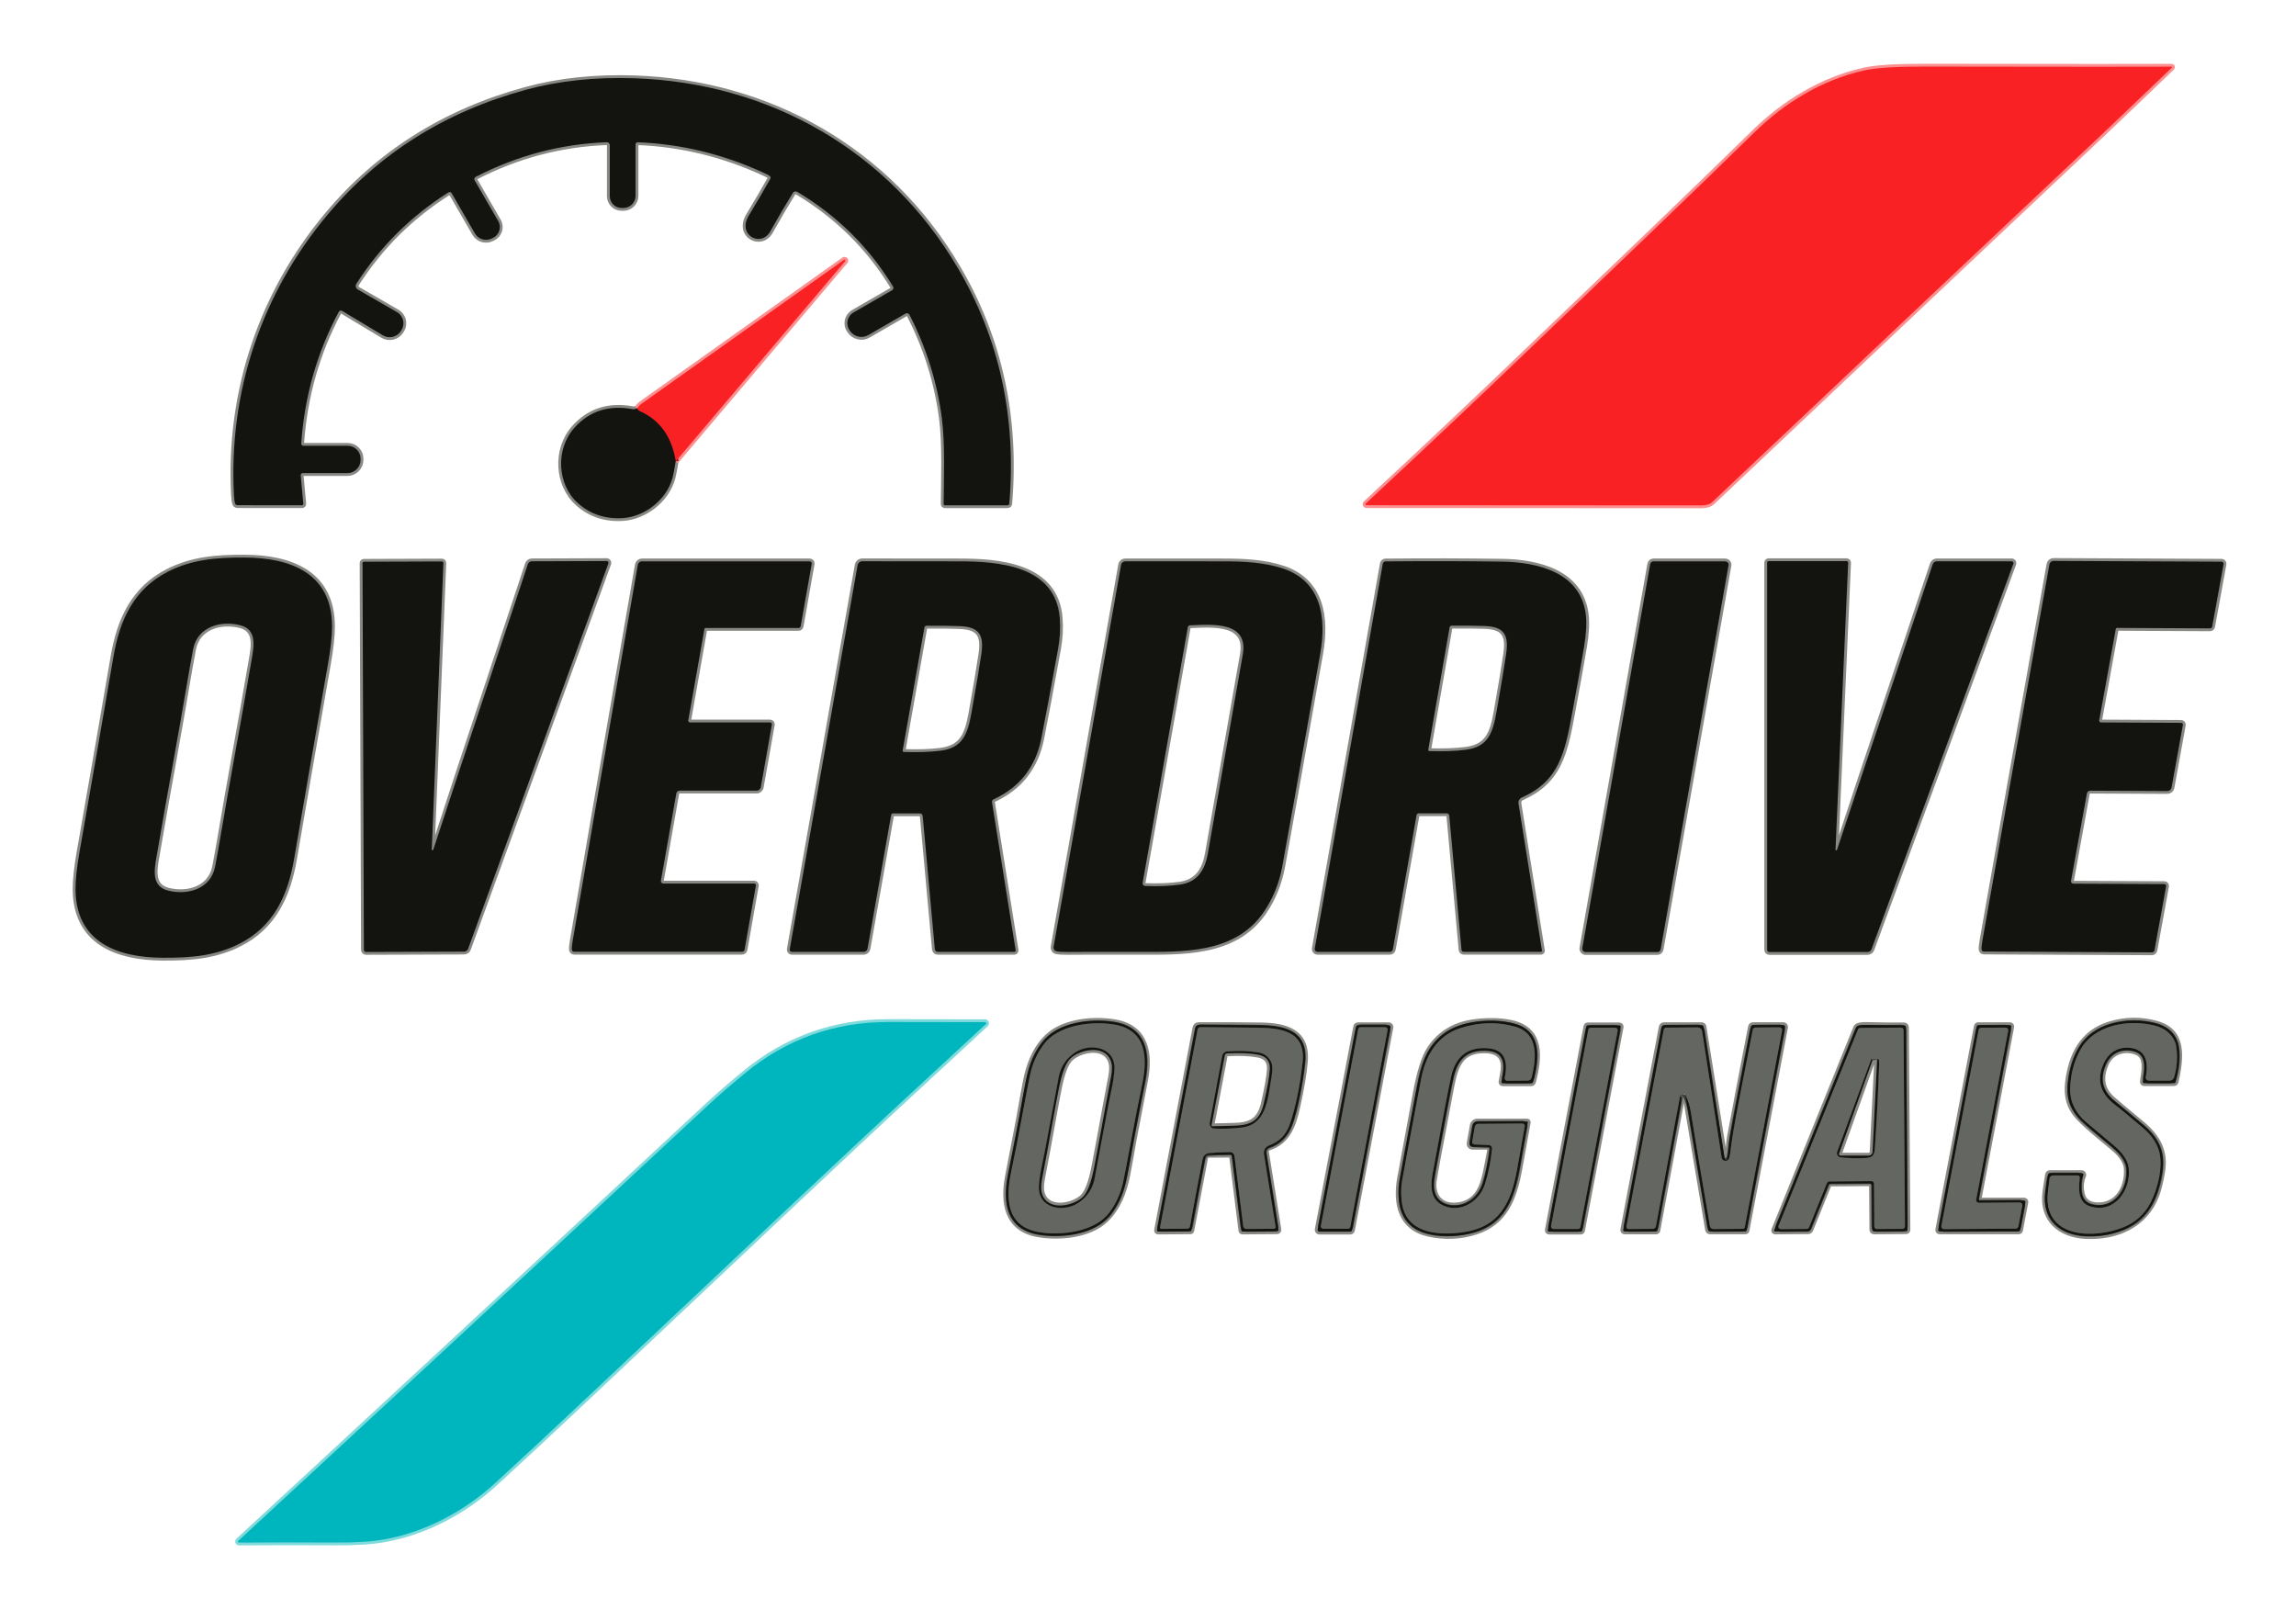 <?xml version="1.0" encoding="UTF-8" standalone="no"?>
<!DOCTYPE svg PUBLIC "-//W3C//DTD SVG 1.1//EN" "http://www.w3.org/Graphics/SVG/1.1/DTD/svg11.dtd">
<svg width="100%" height="100%" viewBox="0 0 812 565" version="1.1" xmlns="http://www.w3.org/2000/svg" xmlns:xlink="http://www.w3.org/1999/xlink" xml:space="preserve" xmlns:serif="http://www.serif.com/" style="fill-rule:evenodd;clip-rule:evenodd;">
    <g id="Artboard1" transform="matrix(0.793,0,0,0.899,0,-147.48)">
        <rect x="0" y="164.021" width="1024" height="627.282" style="fill:none;"/>
        <g transform="matrix(1.262,0,0,1.112,-143.223,-88.727)">
            <path d="M596.39,406.04C670.283,406.093 709.74,406.117 714.76,406.11C716.473,406.11 717.763,405.7 718.63,404.88C758.783,366.887 786.713,340.48 802.42,325.66C821.16,307.973 838.867,291.27 855.54,275.55C859.66,271.663 868.153,263.55 881.02,251.21C881.035,251.194 881.047,251.175 881.056,251.154C881.094,251.063 881.055,250.958 880.969,250.922C880.947,250.913 880.924,250.909 880.9,250.91C874.94,250.97 845.787,250.96 793.44,250.88C783.393,250.86 776.297,251.32 772.15,252.26C757.36,255.6 744.17,263.66 733.43,274.19C708.72,298.41 687.01,319.06 656.74,348.16C637.98,366.207 617.783,385.297 596.15,405.43C596.076,405.496 596.034,405.591 596.034,405.69C596.034,405.882 596.192,406.04 596.384,406.04C596.386,406.04 596.388,406.04 596.39,406.04" style="fill:none;fill-rule:nonzero;stroke:rgb(252,143,143);stroke-width:2px;"/>
            <path d="M220.68,405.55L219.76,395.48C219.759,395.471 219.759,395.461 219.758,395.452C219.741,395.046 220.055,394.698 220.455,394.681C220.467,394.68 220.478,394.68 220.49,394.68L236.29,394.68C238.824,394.68 240.91,392.594 240.91,390.06L240.91,389.55C240.91,387.07 238.87,385.03 236.39,385.03L220.74,385.03C220.739,385.03 220.738,385.03 220.738,385.03C220.304,385.03 219.948,384.673 219.948,384.24C219.948,384.22 219.948,384.2 219.95,384.18C221.09,367.553 225.503,352.047 233.19,337.66C233.343,337.374 233.642,337.194 233.966,337.194C234.126,337.194 234.283,337.238 234.42,337.32L248.81,345.96C250.968,347.247 253.796,346.577 255.14,344.46L255.33,344.16C255.804,343.423 256.056,342.565 256.056,341.688C256.056,340.057 255.183,338.545 253.77,337.73L239.93,329.74C239.48,329.482 239.201,329.001 239.201,328.482C239.201,328.205 239.281,327.933 239.43,327.7C247.81,314.6 258.643,303.833 271.93,295.4C272.065,295.315 272.222,295.27 272.381,295.27C272.686,295.27 272.969,295.435 273.12,295.7L281.32,309.9C282.518,311.974 285.162,312.761 287.3,311.68L287.76,311.45C289.2,310.726 290.112,309.246 290.112,307.635C290.112,306.886 289.915,306.149 289.54,305.5L281.24,291.13C281.161,290.992 281.12,290.836 281.12,290.678C281.12,290.338 281.309,290.026 281.61,289.87C296.303,282.31 311.737,278.233 327.91,277.64C327.923,277.639 327.937,277.639 327.95,277.639C328.515,277.639 328.98,278.104 328.98,278.669C328.98,278.669 328.98,278.67 328.98,278.67L328.98,296.75C328.98,299.021 330.849,300.89 333.12,300.89L333.81,300.89C336.158,300.89 338.09,298.958 338.09,296.61L338.09,278.4C338.09,278.395 338.09,278.39 338.09,278.385C338.098,277.973 338.448,277.642 338.864,277.65C338.87,277.65 338.875,277.65 338.88,277.65C354.047,278.243 368.75,281.783 382.99,288.27C384.317,288.87 385.137,289.29 385.45,289.53C385.787,289.788 385.886,290.259 385.68,290.63C383.74,294.097 381.213,298.417 378.1,303.59C373.91,310.55 382.45,314.98 385.71,309.16C388.53,304.113 391.183,299.583 393.67,295.57C394.001,295.041 394.701,294.871 395.23,295.19C409.357,303.637 420.64,314.803 429.08,328.69C429.171,328.837 429.219,329.006 429.219,329.178C429.219,329.508 429.044,329.813 428.76,329.98L415.13,337.85C413.77,338.632 412.929,340.086 412.929,341.655C412.929,342.53 413.191,343.385 413.68,344.11L413.87,344.38C415.288,346.48 418.121,347.136 420.31,345.87L433.46,338.27C433.617,338.181 433.794,338.134 433.974,338.134C434.364,338.134 434.722,338.353 434.9,338.7C440.82,350.24 444.627,362.397 446.32,375.17C447.52,384.28 447.03,397.18 446.96,405.6C446.96,405.858 447.172,406.07 447.43,406.07L469.56,406.07C469.877,406.071 470.144,405.826 470.17,405.51C472.73,374.89 466.643,347.06 451.91,322.02C427.57,280.62 385.41,256.54 337.51,255C323.63,254.553 310.877,255.92 299.25,259.1C270.703,266.907 247.39,281.607 229.31,303.2C205.92,331.13 194.3,365.84 196.15,402.28C196.237,403.96 196.393,405.047 196.62,405.54C196.755,405.844 197.058,406.041 197.39,406.04L220.21,406.06C220.218,406.06 220.227,406.06 220.235,406.059C220.493,406.047 220.694,405.829 220.682,405.577C220.682,405.568 220.681,405.559 220.68,405.55" style="fill:none;fill-rule:nonzero;stroke:rgb(137,136,133);stroke-width:2px;"/>
            <path d="M338.65,371.79C338.28,371.98 337.54,372.16 337.13,372.08C328.697,370.487 321.803,372.69 316.45,378.69C309.67,386.29 310.41,398.83 317.74,405.35C322.133,409.263 327.46,411.01 333.72,410.59C341.13,410.09 348.99,404.35 351.15,396.37C351.443,395.283 351.817,393.347 352.27,390.56" style="fill:none;fill-rule:nonzero;stroke:rgb(137,136,133);stroke-width:2px;"/>
            <path d="M352.27,390.56L412.2,319.67C412.24,319.616 412.262,319.551 412.262,319.485C412.262,319.314 412.122,319.175 411.952,319.175C411.895,319.175 411.839,319.19 411.79,319.22L340.01,370.29C339.613,370.575 339.265,370.923 338.98,371.32L338.65,371.79" style="fill:none;fill-rule:nonzero;stroke:rgb(252,143,143);stroke-width:2px;"/>
            <path d="M352.27,390.56C350.897,381.827 346.627,375.883 339.46,372.73C339.14,372.59 338.87,372.277 338.65,371.79" style="fill:none;fill-rule:nonzero;stroke:rgb(134,26,26);stroke-width:2px;"/>
            <path d="M148.44,489.49C146.927,498.297 144.66,511.287 141.64,528.46C140.66,534.06 140.173,538.51 140.18,541.81C140.23,560.69 154.99,566.07 171.08,566.14C181.32,566.19 189.79,565.4 198.13,561.17C210.2,555.04 215.19,544.1 217.41,531.23C219.203,520.823 220.927,510.817 222.58,501.21C224.093,492.403 226.36,479.413 229.38,462.24C230.36,456.64 230.847,452.19 230.84,448.89C230.79,430.01 216.03,424.63 199.94,424.56C189.7,424.51 181.23,425.3 172.89,429.53C160.82,435.66 155.83,446.6 153.61,459.47C151.817,469.877 150.093,479.883 148.44,489.49" style="fill:none;fill-rule:nonzero;stroke:rgb(137,136,133);stroke-width:2px;"/>
            <path d="M266.34,528.1C266.32,528.106 266.3,528.109 266.28,528.109C266.165,528.109 266.07,528.014 266.07,527.899C266.07,527.896 266.07,527.893 266.07,527.89L270.18,426.55C270.181,426.54 270.181,426.53 270.181,426.52C270.181,426.207 269.923,425.95 269.611,425.95C269.607,425.95 269.604,425.95 269.6,425.95L242.09,426.05C241.821,426.05 241.6,426.271 241.6,426.54L242.08,563.32C242.08,563.321 242.08,563.322 242.08,563.323C242.081,563.75 242.438,564.1 242.87,564.1L277.48,563.98C278.117,563.978 278.689,563.578 278.91,562.98L328.48,426.64C328.492,426.607 328.5,426.573 328.506,426.539C328.565,426.199 328.329,425.869 327.983,425.809C327.949,425.804 327.914,425.8 327.88,425.8L301.45,425.89C300.803,425.892 300.225,426.312 300.02,426.93C277.753,494.017 266.623,527.65 266.63,527.83C266.63,527.957 266.533,528.047 266.34,528.1" style="fill:none;fill-rule:nonzero;stroke:rgb(137,136,133);stroke-width:2px;"/>
            <path d="M399.61,425.91L340.33,425.91C339.622,425.91 339.011,426.428 338.89,427.13C326.75,496.923 319.08,541.247 315.88,560.1C315.6,561.733 315.507,562.82 315.6,563.36C315.668,563.747 316.007,564.031 316.4,564.03L375.68,564.03C376.139,564.032 376.538,563.697 376.62,563.24L380.61,540.62C380.617,540.584 380.62,540.547 380.62,540.51C380.62,540.17 380.34,539.89 380,539.89L347.9,539.89C347.899,539.89 347.898,539.89 347.897,539.89C347.425,539.89 347.037,539.502 347.037,539.03C347.037,538.98 347.041,538.93 347.05,538.88L352.5,507.99C352.605,507.43 353.095,507.021 353.66,507.02L380.88,507.02C381.606,507.02 382.234,506.49 382.36,505.77L386.26,483.66C386.267,483.62 386.271,483.58 386.271,483.54C386.271,483.183 385.978,482.89 385.621,482.89C385.621,482.89 385.62,482.89 385.62,482.89L357.35,482.89C357.332,482.89 357.313,482.889 357.295,482.888C356.945,482.858 356.682,482.541 356.713,482.185C356.714,482.167 356.717,482.148 356.72,482.13L362.42,449.83C362.454,449.63 362.632,449.481 362.84,449.48L395.67,449.48C396.049,449.48 396.377,449.204 396.44,448.83L400.34,426.77C400.344,426.748 400.347,426.726 400.349,426.703C400.383,426.304 400.078,425.947 399.674,425.913C399.653,425.911 399.631,425.91 399.61,425.91" style="fill:none;fill-rule:nonzero;stroke:rgb(137,136,133);stroke-width:2px;"/>
            <path d="M472.4,563.48L464.05,511.1C463.984,510.692 464.198,510.289 464.57,510.12C473.83,505.873 479.47,498.663 481.49,488.49C482.843,481.663 484.81,471.147 487.39,456.94C488.07,453.207 488.273,449.573 488,446.04C486.57,427.3 466.22,425.88 452,425.91C448.473,425.917 437.213,425.907 418.22,425.88C417.407,425.882 416.704,426.47 416.56,427.27L392.57,563.15C392.567,563.171 392.564,563.191 392.562,563.212C392.524,563.644 392.844,564.03 393.27,564.067C393.293,564.069 393.317,564.07 393.34,564.07L418.67,564.07C419.356,564.071 419.949,563.575 420.07,562.9L428.42,515.59C428.473,515.291 428.736,515.07 429.04,515.07L438.54,515.07C439.067,515.068 439.514,515.48 439.56,516.01L443.85,563.1C443.901,563.648 444.364,564.072 444.91,564.07L471.9,564.07C472.178,564.068 472.406,563.838 472.406,563.56C472.406,563.533 472.404,563.506 472.4,563.48" style="fill:none;fill-rule:nonzero;stroke:rgb(137,136,133);stroke-width:2px;"/>
            <path d="M486.85,563.85C487.797,564.043 489.18,564.127 491,564.1C493.453,564.06 501.563,564.047 515.33,564.06C531.18,564.09 549.9,564.85 560.06,549.99C563.333,545.21 565.523,539.833 566.63,533.86C567.903,526.96 572.377,501.847 580.05,458.52C582.25,446.09 580.59,433.03 566.9,428.45C560.14,426.19 552.64,425.9 545.25,425.91C543.157,425.917 531.793,425.91 511.16,425.89C510.427,425.892 509.795,426.417 509.67,427.13L485.81,562.31C485.682,563.016 486.147,563.705 486.85,563.85" style="fill:none;fill-rule:nonzero;stroke:rgb(137,136,133);stroke-width:2px;"/>
            <path d="M658.41,563.62L650.11,511.59C649.967,510.715 650.441,509.842 651.26,509.47C664.45,503.56 666.45,493.91 669.19,479C671.277,467.647 672.643,460.003 673.29,456.07C674.063,451.41 674.26,447.597 673.88,444.63C672.01,429.81 656.94,426.19 644.23,426.01C631.237,425.817 617.537,425.79 603.13,425.93C602.646,425.937 602.232,426.287 602.15,426.76L578.1,562.93C578.096,562.956 578.092,562.983 578.09,563.01C578.045,563.54 578.441,564.013 578.965,564.057C578.994,564.059 579.022,564.06 579.05,564.06L604.61,564.06C605.157,564.059 605.628,563.664 605.72,563.13L614.09,515.7C614.158,515.324 614.488,515.049 614.87,515.05L624.73,515.05C625.206,515.049 625.609,515.421 625.65,515.9L629.97,563.34C630.006,563.741 630.343,564.051 630.74,564.05L658.04,564.05C658.042,564.05 658.043,564.05 658.045,564.05C658.248,564.05 658.415,563.883 658.415,563.68C658.415,563.66 658.413,563.64 658.41,563.62" style="fill:none;fill-rule:nonzero;stroke:rgb(137,136,133);stroke-width:2px;"/>
            <path d="M699.19,564.13C699.758,564.129 700.249,563.719 700.35,563.16L724.34,427.3C724.353,427.231 724.359,427.16 724.359,427.09C724.359,426.443 723.826,425.91 723.179,425.91C723.176,425.91 723.173,425.91 723.17,425.91L697.81,425.91C697.242,425.911 696.751,426.321 696.65,426.88L672.66,562.74C672.647,562.809 672.641,562.88 672.641,562.95C672.641,563.597 673.174,564.13 673.821,564.13C673.824,564.13 673.827,564.13 673.83,564.13L699.19,564.13" style="fill:none;fill-rule:nonzero;stroke:rgb(137,136,133);stroke-width:2px;"/>
            <path d="M762.4,528.14C762.38,528.146 762.36,528.149 762.34,528.149C762.225,528.149 762.13,528.054 762.13,527.939C762.13,527.936 762.13,527.933 762.13,527.93L766.6,426.44C766.601,426.43 766.601,426.42 766.601,426.41C766.601,426.097 766.343,425.84 766.031,425.84C766.031,425.84 766.03,425.84 766.03,425.84L738.47,425.84C738.201,425.84 737.98,426.061 737.98,426.33L737.98,563.34C737.98,563.768 738.337,564.12 738.77,564.12L773.43,564.12C774.072,564.119 774.649,563.719 774.87,563.12L825,426.74C825.013,426.705 825.023,426.668 825.03,426.631C825.09,426.291 824.854,425.961 824.509,425.9C824.473,425.894 824.436,425.89 824.4,425.89L797.93,425.89C797.28,425.891 796.699,426.311 796.49,426.93C773.95,494.043 762.683,527.69 762.69,527.87C762.69,527.997 762.593,528.087 762.4,528.14" style="fill:none;fill-rule:nonzero;stroke:rgb(137,136,133);stroke-width:2px;"/>
            <path d="M898.54,426.03L839.18,425.75C838.469,425.745 837.852,426.264 837.73,426.97C825.243,496.803 817.353,541.153 814.06,560.02C813.773,561.653 813.673,562.74 813.76,563.28C813.828,563.667 814.167,563.951 814.56,563.95L873.92,564.24C874.385,564.243 874.788,563.907 874.87,563.45L878.97,540.82C878.978,540.78 878.982,540.74 878.982,540.7C878.982,540.363 878.707,540.084 878.37,540.08L846.22,539.93C846.218,539.93 846.217,539.93 846.215,539.93C845.743,539.93 845.355,539.542 845.355,539.07C845.355,539.016 845.36,538.963 845.37,538.91L850.98,508.01C851.085,507.45 851.575,507.041 852.14,507.04L879.4,507.17C880.127,507.176 880.759,506.65 880.89,505.93L884.9,483.8C884.907,483.76 884.911,483.72 884.911,483.68C884.911,483.323 884.618,483.03 884.261,483.03C884.261,483.03 884.26,483.03 884.26,483.03L855.95,482.89C855.934,482.89 855.918,482.889 855.902,482.887C855.552,482.856 855.291,482.537 855.323,482.182C855.325,482.165 855.327,482.147 855.33,482.13L861.19,449.81C861.224,449.61 861.402,449.461 861.61,449.46L894.49,449.62C894.869,449.62 895.197,449.344 895.26,448.97L899.27,426.9C899.275,426.876 899.278,426.852 899.28,426.827C899.317,426.428 899.014,426.07 898.61,426.033C898.586,426.031 898.563,426.03 898.54,426.03" style="fill:none;fill-rule:nonzero;stroke:rgb(137,136,133);stroke-width:2px;"/>
            <path d="M849.11,642.3L837.87,642.3C837.555,642.3 837.283,642.53 837.23,642.84C836.797,645.433 836.48,647.497 836.28,649.03C835.02,658.71 841.51,664.2 850.6,664.61C861.49,665.11 871.58,660.74 875.59,650.06C876.31,648.127 876.967,645.45 877.56,642.03C878.88,634.47 875.79,629.38 870.25,624.79C864.357,619.897 860.873,616.96 859.8,615.98C855.9,612.4 855.73,608.21 857.68,603.66C859.58,599.23 864.49,597.88 868.65,599.59C872.33,601.11 871.29,606.14 870.73,609.95C870.726,609.976 870.724,610.003 870.724,610.03C870.724,610.303 870.947,610.528 871.22,610.53L881.71,610.53C882.029,610.531 882.31,610.301 882.38,609.98C884.19,601.58 885.42,592.29 875.75,589.52C870.237,587.933 864.683,587.98 859.09,589.66C849.34,592.58 845.44,600.72 844.28,610.21C843.673,615.15 844.853,619.203 847.82,622.37C852.1,626.95 857.59,630.94 861.55,634.52C863.13,635.95 864.82,638.44 865,640.28C865.64,647.03 862.04,654.1 854.44,653.69C851.647,653.537 849.933,652.327 849.3,650.06C848.633,647.66 848.763,645.36 849.69,643.16C849.706,643.123 849.718,643.084 849.726,643.044C849.792,642.71 849.568,642.38 849.229,642.312C849.19,642.305 849.15,642.3 849.11,642.3" style="fill:none;fill-rule:nonzero;stroke:rgb(137,136,133);stroke-width:2px;"/>
            <path d="M473.6,623.02C473.373,624.307 472.07,631.097 469.69,643.39C467.9,652.65 469.22,661.98 480.19,663.96C487.7,665.32 498.43,664.33 504.15,658.87C508.62,654.61 510.79,648.75 511.92,642.8C512.733,638.493 513.51,634.203 514.25,629.93C514.477,628.637 515.78,621.843 518.16,609.55C519.95,600.3 518.63,590.97 507.66,588.99C500.15,587.63 489.42,588.62 483.7,594.08C479.23,598.34 477.06,604.2 475.93,610.15C475.117,614.457 474.34,618.747 473.6,623.02" style="fill:none;fill-rule:nonzero;stroke:rgb(137,136,133);stroke-width:2px;"/>
            <path d="M644.55,610.57L654.58,610.57C654.894,610.568 655.169,610.359 655.25,610.06C657.51,601.47 658.58,591.35 647.14,589.1C643.473,588.38 639.363,588.297 634.81,588.85C627.67,589.723 622.29,592.947 618.67,598.52C616.81,601.387 615.187,606.543 613.8,613.99C610.46,631.99 608.6,642.073 608.22,644.24C606.68,653.05 608.47,661.68 618.48,663.84C624.12,665.053 629.61,664.807 634.95,663.1C644.98,659.9 648.49,651.69 650.39,641.06C651.283,636.033 652.29,630.463 653.41,624.35C653.411,624.343 653.412,624.337 653.413,624.33C653.424,624.199 653.33,624.082 653.205,624.071C653.197,624.07 653.188,624.07 653.18,624.07L635.53,624.07C634.752,624.072 634.079,624.634 633.94,625.4L632.81,631.83C632.799,631.889 632.794,631.95 632.794,632.01C632.794,632.568 633.252,633.028 633.81,633.03L639.23,633.03C639.711,633.033 640.105,633.429 640.105,633.91C640.105,633.964 640.1,634.017 640.09,634.07C639.503,637.33 638.94,640.203 638.4,642.69C637.13,648.5 634.8,652.71 629.09,653.64C623.3,654.57 619.49,651.2 620.17,645.2C620.343,643.66 622.397,632.583 626.33,611.97C627.83,604.12 629.71,598.8 638.24,598.92C643.527,598.993 645.647,601.743 644.6,607.17C644.313,608.683 644.14,609.64 644.08,610.04C644.077,610.06 644.076,610.08 644.076,610.1C644.076,610.358 644.288,610.57 644.546,610.57C644.547,610.57 644.549,610.57 644.55,610.57" style="fill:none;fill-rule:nonzero;stroke:rgb(137,136,133);stroke-width:2px;"/>
            <path d="M461.87,589.61C461.949,589.535 461.995,589.43 461.995,589.32C461.995,589.101 461.814,588.92 461.595,588.92C461.593,588.92 461.592,588.92 461.59,588.92C443.657,588.887 432.29,588.87 427.49,588.87C408.437,588.857 391.61,594.833 377.01,606.8C371.857,611.033 367.443,614.86 363.77,618.28C304.323,673.66 248.973,725.033 197.72,772.4C197.642,772.468 197.598,772.567 197.598,772.67C197.598,772.868 197.76,773.03 197.958,773.03C197.962,773.03 197.966,773.03 197.97,773.03C208.37,772.95 219.847,772.943 232.4,773.01C239.413,773.043 245.113,772.663 249.5,771.87C263.93,769.25 277.65,761.92 288.61,751.86C299.33,742.013 311.23,730.913 324.31,718.56C382.823,663.32 417.163,630.997 427.33,621.59C444.55,605.657 456.063,594.997 461.87,589.61" style="fill:none;fill-rule:nonzero;stroke:rgb(127,218,220);stroke-width:2px;"/>
            <path d="M522.76,663.02L534.21,662.93C534.352,662.931 534.476,662.825 534.5,662.68L539.43,636.69C539.516,636.227 539.924,635.886 540.4,635.88L548.33,635.82C548.596,635.818 548.825,636.021 548.86,636.29L552.16,662.66C552.18,662.859 552.35,663.011 552.55,663.01L564.79,662.92C565.068,662.918 565.296,662.688 565.296,662.41C565.296,662.383 565.294,662.356 565.29,662.33L560.91,634.88C560.807,634.201 561.211,633.541 561.86,633.33C568.56,631.12 570.55,625.35 571.99,618.75C573.443,612.13 574.33,606.81 574.65,602.79C575.52,592.03 567.41,590.18 559,590.05C551.933,589.943 544.613,589.913 537.04,589.96C536.502,589.96 536.036,590.345 535.94,590.87L522.36,662.54C522.356,662.563 522.354,662.587 522.354,662.61C522.354,662.833 522.537,663.018 522.76,663.02" style="fill:none;fill-rule:nonzero;stroke:rgb(137,136,133);stroke-width:2px;"/>
            <path d="M590.65,663.05C590.951,663.051 591.213,662.836 591.27,662.54L604.87,590.75C604.878,590.71 604.882,590.67 604.882,590.63C604.882,590.284 604.597,590 604.252,590C604.251,590 604.251,590 604.25,590L593.36,590C593.059,589.999 592.797,590.214 592.74,590.51L579.13,662.3C579.122,662.34 579.118,662.38 579.118,662.42C579.118,662.766 579.403,663.05 579.748,663.05C579.749,663.05 579.749,663.05 579.75,663.05L590.65,663.05" style="fill:none;fill-rule:nonzero;stroke:rgb(137,136,133);stroke-width:2px;"/>
            <path d="M672.11,663.05C672.339,663.049 672.537,662.885 672.58,662.66L686.23,590.62C686.236,590.59 686.239,590.56 686.239,590.53C686.239,590.267 686.023,590.051 685.76,590.05L674.57,590.05C674.341,590.051 674.143,590.215 674.1,590.44L660.45,662.48C660.444,662.51 660.441,662.54 660.441,662.57C660.441,662.833 660.657,663.049 660.92,663.05L672.11,663.05" style="fill:none;fill-rule:nonzero;stroke:rgb(137,136,133);stroke-width:2px;"/>
            <path d="M707.59,615.06L707.87,614.58C708.003,614.345 708.307,614.26 708.55,614.39C708.757,614.51 708.92,614.55 709.04,614.51" style="fill:none;fill-rule:nonzero;stroke:rgb(177,178,174);stroke-width:2px;"/>
            <path d="M709.04,614.51L717.08,662.38C717.138,662.72 717.436,662.97 717.78,662.97L730.28,662.97C730.487,662.97 730.668,662.823 730.71,662.62L744.33,590.73C744.337,590.69 744.341,590.65 744.341,590.61C744.341,590.248 744.043,589.95 743.681,589.95C743.681,589.95 743.68,589.95 743.68,589.95L732.98,589.95C732.618,589.949 732.301,590.21 732.23,590.57C729.577,604.25 727.1,617.23 724.8,629.51C724.31,632.13 724.42,634.96 723.82,637.38C723.772,637.57 723.599,637.704 723.403,637.704C723.196,637.704 723.017,637.554 722.98,637.35L715.51,590.55C715.456,590.218 715.167,589.971 714.83,589.97L701.55,589.97C701.132,589.972 700.771,590.27 700.69,590.68L687.11,662.36C687.104,662.393 687.1,662.426 687.1,662.46C687.1,662.745 687.335,662.98 687.62,662.98L698.73,662.98C698.961,662.98 699.163,662.816 699.21,662.59C702.137,646.897 704.887,632.03 707.46,617.99C707.553,617.47 707.597,616.493 707.59,615.06" style="fill:none;fill-rule:nonzero;stroke:rgb(137,136,133);stroke-width:2px;"/>
            <path d="M709.04,614.51C709.987,616.423 710.63,618.44 710.97,620.56C713.163,634.073 715.427,647.583 717.76,661.09C717.858,661.681 718.381,662.12 718.99,662.12L729.37,662.04C729.722,662.041 730.027,661.787 730.09,661.44L743.27,591.87C743.275,591.841 743.279,591.812 743.282,591.783C743.328,591.269 742.947,590.809 742.439,590.764C742.41,590.761 742.38,590.76 742.35,590.76L733.87,590.82C733.389,590.826 732.974,591.174 732.88,591.65C728.81,613 726.05,625.47 724.9,635.47C724.793,636.397 724.61,637.047 724.35,637.42C724.096,637.784 723.679,638.001 723.235,638.001C722.564,638.001 721.988,637.504 721.89,636.84L715.01,592.18C714.882,591.373 714.177,590.775 713.36,590.78L702.27,590.86C701.867,590.859 701.517,591.155 701.44,591.56L688.24,661.18C688.23,661.229 688.226,661.28 688.226,661.33C688.226,661.763 688.582,662.12 689.016,662.12C689.017,662.12 689.019,662.12 689.02,662.12L697.59,662.05C698.123,662.049 698.584,661.664 698.68,661.14L707.25,614.81C707.255,614.786 707.276,614.77 707.3,614.77C707.5,614.783 707.597,614.88 707.59,615.06" style="fill:none;fill-rule:nonzero;stroke:rgb(59,61,56);stroke-width:2px;"/>
            <path d="M740.82,663L752.48,662.91C752.823,662.91 753.133,662.699 753.26,662.38L759.58,646.73C759.754,646.308 760.17,646.031 760.63,646.03L774.02,645.93C774.023,645.93 774.027,645.93 774.03,645.93C774.564,645.93 775.005,646.366 775.01,646.9L775.12,662.34C775.12,662.342 775.12,662.343 775.12,662.345C775.122,662.696 775.418,662.983 775.774,662.98C775.776,662.98 775.778,662.98 775.78,662.98L787.08,662.9C787.354,662.9 787.58,662.67 787.58,662.39L787.05,590.72C787.05,590.718 787.05,590.717 787.05,590.715C787.047,590.342 786.734,590.037 786.355,590.04C786.354,590.04 786.352,590.04 786.35,590.04C782.103,590.073 777.733,590.03 773.24,589.91C771.66,589.863 770.55,590.01 769.91,590.35C769.677,590.473 769.496,590.675 769.4,590.92L740.47,662.49C740.461,662.512 740.454,662.535 740.45,662.559C740.412,662.759 740.549,662.955 740.754,662.993C740.776,662.997 740.798,663 740.82,663" style="fill:none;fill-rule:nonzero;stroke:rgb(137,136,133);stroke-width:2px;"/>
            <path d="M812.55,589.97C812.312,589.966 812.104,590.136 812.06,590.37L798.42,662.38C798.414,662.41 798.412,662.44 798.412,662.47C798.412,662.738 798.632,662.959 798.9,662.96L826.88,662.96C827.118,662.964 827.326,662.794 827.37,662.56L829.25,652.61C829.256,652.58 829.258,652.55 829.258,652.52C829.258,652.252 829.038,652.031 828.77,652.03L813.21,652.03C812.942,652.029 812.722,651.808 812.722,651.54C812.722,651.51 812.724,651.48 812.73,651.45L824.27,590.55C824.276,590.52 824.278,590.49 824.278,590.46C824.278,590.192 824.058,589.971 823.79,589.97L812.55,589.97" style="fill:none;fill-rule:nonzero;stroke:rgb(137,136,133);stroke-width:2px;"/>
            <path d="M175.29,493.64C173.09,505.74 170.927,517.99 168.8,530.39C167.97,535.22 167,540.87 172.86,542.37C179.69,544.12 187.93,541.88 189.49,533.98C190.93,526.71 192.84,514.39 195.96,497.24C198.16,485.14 200.323,472.89 202.45,460.49C203.28,455.66 204.25,450.01 198.39,448.51C191.56,446.76 183.32,449 181.76,456.9C180.33,464.17 178.41,476.49 175.29,493.64" style="fill:none;fill-rule:nonzero;stroke:rgb(137,136,133);stroke-width:2px;"/>
            <path d="M432.9,493.34C437.96,493.5 442.27,493.353 445.83,492.9C453.67,491.91 455.44,487.11 456.81,479.39C458.563,469.503 459.72,462.627 460.28,458.76C461.26,452.03 459.65,449.1 452.62,448.83C449.78,448.717 445.88,448.67 440.92,448.69C440.546,448.69 440.223,448.967 440.16,449.34L432.48,492.82C432.475,492.846 432.473,492.873 432.473,492.9C432.473,493.137 432.663,493.333 432.9,493.34" style="fill:none;fill-rule:nonzero;stroke:rgb(137,136,133);stroke-width:2px;"/>
            <path d="M533.25,449.22L517.28,539.67C517.271,539.723 517.266,539.777 517.266,539.831C517.266,540.322 517.659,540.731 518.15,540.75C522.757,540.93 526.87,540.767 530.49,540.26C536.69,539.38 539.32,535.03 540.32,529.31C548.027,485.223 552.137,461.793 552.65,459.02C554.86,447.07 542.03,448.2 534.02,448.54C533.637,448.558 533.315,448.842 533.25,449.22" style="fill:none;fill-rule:nonzero;stroke:rgb(137,136,133);stroke-width:2px;"/>
            <path d="M618.64,493.03C623.667,493.177 627.947,493.02 631.48,492.56C639.27,491.56 641.01,486.79 642.35,479.12C644.07,469.3 645.203,462.467 645.75,458.62C646.71,451.94 645.1,449.03 638.12,448.78C635.3,448.673 631.427,448.637 626.5,448.67C626.128,448.671 625.809,448.948 625.75,449.32L618.22,492.52C618.218,492.53 618.217,492.539 618.216,492.549C618.193,492.789 618.367,493.005 618.602,493.028C618.615,493.029 618.627,493.03 618.64,493.03" style="fill:none;fill-rule:nonzero;stroke:rgb(137,136,133);stroke-width:2px;"/>
            <path d="M848.44,643.87C848.441,643.861 848.441,643.852 848.441,643.843C848.454,643.476 848.167,643.163 847.805,643.15C847.797,643.15 847.788,643.15 847.78,643.15L839.02,643.15C838.394,643.15 837.86,643.619 837.78,644.24C837.333,647.653 837.097,649.713 837.07,650.42C836.42,665.53 853.71,665.55 863.82,661.52C868.087,659.813 871.287,656.94 873.42,652.9C876.04,647.95 878.18,639.36 876.28,633.9C875.34,631.173 873.53,628.667 870.85,626.38C865.85,622.12 862.603,619.433 861.11,618.32C855.923,614.453 854.413,609.78 856.58,604.3C858.3,599.96 861.67,597.53 866.24,598.03C871.127,598.557 872.97,601.99 871.77,608.33C871.758,608.396 871.751,608.463 871.751,608.53C871.751,609.122 872.238,609.609 872.83,609.61L880.2,609.61C880.928,609.61 881.575,609.13 881.79,608.43C882.903,604.65 883.123,600.853 882.45,597.04C882.383,596.674 882.28,596.319 882.14,595.98C880.853,592.92 878.37,590.95 874.69,590.07C865.41,587.85 853.39,589.88 848.52,598.94C846.433,602.813 845.283,607.16 845.07,611.98C844.85,616.88 846.82,621.067 850.98,624.54C851.06,624.607 854.217,627.263 860.45,632.51C863.657,635.21 865.42,637.883 865.74,640.53C866.65,648.14 860.82,656.71 852.26,654.13C847.37,652.66 848.2,647.36 848.44,643.87" style="fill:none;fill-rule:nonzero;stroke:rgb(59,61,56);stroke-width:2px;"/>
            <path d="M474.58,622.78C473.407,629.147 472.153,635.507 470.82,641.86C468.87,651.18 469.01,661.26 480.72,663.23C488.61,664.56 500.46,663.07 505.52,656.29C507.867,653.143 509.47,649.637 510.33,645.77C510.857,643.403 511.857,638.213 513.33,630.2C514.503,623.84 515.757,617.48 517.09,611.12C519.04,601.81 518.9,591.73 507.19,589.76C499.3,588.43 487.45,589.92 482.39,596.7C480.043,599.847 478.44,603.353 477.58,607.22C477.053,609.587 476.053,614.773 474.58,622.78" style="fill:none;fill-rule:nonzero;stroke:rgb(59,61,56);stroke-width:2px;"/>
            <path d="M646.12,609.65L653.43,609.59C654.058,609.589 654.609,609.154 654.76,608.54C656.37,601.82 657.41,592.97 648.98,590.54C642.673,588.727 636.177,588.9 629.49,591.06C621.2,593.75 617.22,600.95 615.69,609.01C611.57,630.763 609.317,642.843 608.93,645.25C608.583,647.41 608.55,649.767 608.83,652.32C610.06,663.3 620.69,664.48 629.77,663.36C643.38,661.67 647.38,653.09 649.6,641.12C650.24,637.627 651.147,632.507 652.32,625.76C652.328,625.714 652.332,625.667 652.332,625.62C652.332,625.165 651.957,624.79 651.502,624.79C651.498,624.79 651.494,624.79 651.49,624.79L635.83,624.9C635.263,624.905 634.776,625.316 634.68,625.87L633.74,631.22C633.736,631.239 633.734,631.259 633.731,631.278C633.681,631.725 634.012,632.135 634.465,632.186C634.483,632.188 634.502,632.189 634.52,632.19L639.64,632.41C639.651,632.41 639.661,632.411 639.672,632.412C640.312,632.459 640.8,633.029 640.752,633.674C640.752,633.683 640.751,633.691 640.75,633.7C640.317,638.127 639.483,642.293 638.25,646.2C636.31,652.33 629.74,656.52 623.66,653.86C618.77,651.71 618.99,646.69 619.84,642.09C623.287,623.243 625.45,611.9 626.33,608.06C627.977,600.813 632.4,597.527 639.6,598.2C644.727,598.687 646.607,602.143 645.24,608.57C645.234,608.6 645.229,608.631 645.226,608.662C645.177,609.153 645.536,609.597 646.022,609.646C646.055,609.649 646.087,609.65 646.12,609.65" style="fill:none;fill-rule:nonzero;stroke:rgb(59,61,56);stroke-width:2px;"/>
            <path d="M484.65,624.27C483.25,631.91 482.197,637.4 481.49,640.74C481.043,642.86 480.76,644.853 480.64,646.72C480.12,654.95 489.25,656.37 494.59,652.83C497.697,650.77 499.613,647.83 500.34,644.01C501.347,638.717 502.327,633.463 503.28,628.25C504.687,620.617 505.743,615.13 506.45,611.79C506.897,609.67 507.18,607.677 507.3,605.81C507.82,597.58 498.69,596.16 493.35,599.7C490.243,601.76 488.327,604.697 487.6,608.51C486.593,613.81 485.61,619.063 484.65,624.27" style="fill:none;fill-rule:nonzero;stroke:rgb(59,61,56);stroke-width:2px;"/>
            <path d="M523.89,662.06L533.09,661.99C533.542,661.984 533.929,661.66 534.01,661.22C535.45,653.113 536.937,645.207 538.47,637.5C538.75,636.113 539.55,635.36 540.87,635.24C542.703,635.08 545.12,634.963 548.12,634.89C548.929,634.873 549.628,635.477 549.73,636.28L552.83,661.07C552.905,661.654 553.406,662.094 553.99,662.09L563.67,662.02C563.687,662.02 563.703,662.019 563.72,662.018C564.053,661.989 564.304,661.696 564.276,661.368C564.275,661.352 564.273,661.336 564.27,661.32L560.16,635.56C559.953,634.27 560.701,633.003 561.93,632.56C565.557,631.26 568.01,628.75 569.29,625.03C571.323,619.103 572.83,611.843 573.81,603.25C575.13,591.7 565.6,590.96 557.25,590.87C556.45,590.857 549.943,590.797 537.73,590.69C537.226,590.69 536.791,591.05 536.7,591.54L523.44,661.51C523.438,661.523 523.436,661.536 523.435,661.548C523.412,661.805 523.599,662.035 523.85,662.058C523.864,662.059 523.877,662.06 523.89,662.06" style="fill:none;fill-rule:nonzero;stroke:rgb(59,61,56);stroke-width:2px;"/>
            <path d="M594.33,590.7C593.903,590.697 593.531,591.001 593.45,591.42L580.27,660.96C580.259,661.016 580.254,661.073 580.254,661.13C580.254,661.617 580.653,662.018 581.14,662.02L589.8,662.02C590.227,662.023 590.599,661.719 590.68,661.3L603.85,591.76C603.861,591.704 603.866,591.647 603.866,591.59C603.866,591.103 603.467,590.702 602.98,590.7L594.33,590.7" style="fill:none;fill-rule:nonzero;stroke:rgb(59,61,56);stroke-width:2px;"/>
            <path d="M675.65,590.89C675.223,590.887 674.851,591.191 674.77,591.61L661.62,661.05C661.609,661.106 661.604,661.163 661.604,661.22C661.604,661.707 662.003,662.108 662.49,662.11L671.12,662.11C671.547,662.113 671.919,661.809 672,661.39L685.16,591.95C685.171,591.894 685.176,591.837 685.176,591.78C685.176,591.293 684.777,590.892 684.29,590.89L675.65,590.89" style="fill:none;fill-rule:nonzero;stroke:rgb(59,61,56);stroke-width:2px;"/>
            <path d="M770.87,590.97C770.519,590.972 770.203,591.186 770.07,591.51L742.01,660.95C741.967,661.055 741.945,661.167 741.945,661.28C741.945,661.757 742.338,662.15 742.815,662.15C742.817,662.15 742.818,662.15 742.82,662.15L751.98,662.08C752.331,662.078 752.647,661.864 752.78,661.54L759.13,645.82C759.263,645.496 759.579,645.282 759.93,645.28L774.86,645.17C774.863,645.17 774.867,645.17 774.87,645.17C775.344,645.17 775.735,645.557 775.74,646.03L775.84,661.25C775.845,661.723 776.236,662.11 776.71,662.11C776.713,662.11 776.717,662.11 776.72,662.11L785.82,662.05C786.293,662.045 786.68,661.654 786.68,661.18C786.68,661.177 786.68,661.173 786.68,661.17L786.18,591.72C786.175,591.247 785.784,590.86 785.31,590.86C785.307,590.86 785.303,590.86 785.3,590.86L770.87,590.97" style="fill:none;fill-rule:nonzero;stroke:rgb(59,61,56);stroke-width:2px;"/>
            <path d="M812.78,652.83C812.778,652.83 812.776,652.83 812.774,652.83C812.259,652.83 811.834,652.406 811.834,651.89C811.834,651.833 811.84,651.776 811.85,651.72L823.17,591.96C823.18,591.904 823.186,591.847 823.186,591.79C823.186,591.274 822.761,590.85 822.246,590.85C822.244,590.85 822.242,590.85 822.24,590.85L813.61,590.91C813.164,590.917 812.781,591.241 812.7,591.68L799.55,661.04C799.54,661.096 799.534,661.153 799.534,661.21C799.534,661.726 799.959,662.15 800.474,662.15C800.476,662.15 800.478,662.15 800.48,662.15L825.85,661.97C826.296,661.963 826.679,661.639 826.76,661.2L828.16,653.83C828.17,653.774 828.176,653.717 828.176,653.66C828.176,653.144 827.751,652.72 827.236,652.72C827.234,652.72 827.232,652.72 827.23,652.72L812.78,652.83" style="fill:none;fill-rule:nonzero;stroke:rgb(59,61,56);stroke-width:2px;"/>
            <path d="M541.91,626.42C542.03,626.48 542.367,626.527 542.92,626.56C545.64,626.713 548.673,626.607 552.02,626.24C560.91,625.28 561.38,616.76 562.74,608.84C563.22,606.033 563.21,604.113 562.71,603.08C561.783,601.16 560.33,600.027 558.35,599.68C554.997,599.093 551.267,598.96 547.16,599.28C546.295,599.351 545.579,599.997 545.42,600.85L541.01,624.48C540.865,625.251 541.228,626.033 541.91,626.42" style="fill:none;fill-rule:nonzero;stroke:rgb(59,61,56);stroke-width:2px;"/>
            <path d="M776.83,602.5C776.257,601.687 775.703,601.697 775.17,602.53" style="fill:none;fill-rule:nonzero;stroke:rgb(177,178,174);stroke-width:2px;"/>
            <path d="M775.17,602.53C775.143,602.317 775.08,602.163 774.98,602.07C774.953,602.039 774.915,602.021 774.874,602.021C774.813,602.021 774.758,602.061 774.74,602.12L762.73,634.79C762.711,634.844 762.695,634.898 762.682,634.953C762.496,635.744 762.99,636.546 763.775,636.73C763.833,636.744 763.891,636.754 763.95,636.76C766.21,637.027 768.97,637.11 772.23,637.01C775.21,636.91 775.86,636.32 776.07,633.18C776.677,623.96 777.173,614.107 777.56,603.62C777.58,603.16 777.537,602.757 777.43,602.41C777.23,601.763 777.03,601.793 776.83,602.5" style="fill:none;fill-rule:nonzero;stroke:rgb(59,61,56);stroke-width:2px;"/>
            <path d="M775.17,602.53L763.4,635.43C763.379,635.488 763.368,635.549 763.368,635.61C763.368,635.895 763.603,636.13 763.888,636.13C763.889,636.13 763.889,636.13 763.89,636.13L773.82,636.13C774.568,636.131 775.193,635.537 775.23,634.79L776.83,602.5" style="fill:none;fill-rule:nonzero;stroke:rgb(137,136,133);stroke-width:2px;"/>
            <path d="M485.4,624.63C484.227,631.15 483.007,637.737 481.74,644.39C481.28,646.783 481.33,648.673 481.89,650.06C484.27,656 493.08,653.8 496.15,650.76C497.77,649.16 499.107,645.69 500.16,640.35C500.7,637.63 501.473,633.493 502.48,627.94C503.653,621.42 504.873,614.833 506.14,608.18C506.6,605.787 506.55,603.897 505.99,602.51C503.61,596.57 494.8,598.77 491.73,601.81C490.11,603.41 488.77,606.88 487.71,612.22C487.17,614.94 486.4,619.077 485.4,624.63" style="fill:none;fill-rule:nonzero;stroke:rgb(137,136,133);stroke-width:2px;"/>
            <path d="M541.95,625.76C544.57,625.673 547.073,625.61 549.46,625.57C555.39,625.47 558.67,623.76 560.04,617.91C561.36,612.237 562.087,608.13 562.22,605.59C562.373,602.69 560.983,600.97 558.05,600.43C555.203,599.903 551.59,599.75 547.21,599.97C546.76,599.994 546.382,600.322 546.3,600.76L541.63,625.39C541.628,625.402 541.626,625.414 541.625,625.425C541.612,625.595 541.745,625.746 541.92,625.759C541.93,625.76 541.94,625.76 541.95,625.76" style="fill:none;fill-rule:nonzero;stroke:rgb(137,136,133);stroke-width:2px;"/>
        </g>
        <g transform="matrix(1.262,0,0,1.112,-143.223,-88.727)">
            <path d="M596.39,406.04C596.388,406.04 596.386,406.04 596.384,406.04C596.192,406.04 596.034,405.882 596.034,405.69C596.034,405.591 596.076,405.496 596.15,405.43C617.783,385.297 637.98,366.207 656.74,348.16C687.01,319.06 708.72,298.41 733.43,274.19C744.17,263.66 757.36,255.6 772.15,252.26C776.297,251.32 783.393,250.86 793.44,250.88C845.787,250.96 874.94,250.97 880.9,250.91C880.924,250.909 880.947,250.913 880.969,250.922C881.055,250.958 881.094,251.063 881.056,251.154C881.047,251.175 881.035,251.194 881.02,251.21C868.153,263.55 859.66,271.663 855.54,275.55C838.867,291.27 821.16,307.973 802.42,325.66C786.713,340.48 758.783,366.887 718.63,404.88C717.763,405.7 716.473,406.11 714.76,406.11C709.74,406.117 670.283,406.093 596.39,406.04Z" style="fill:rgb(249,33,36);fill-rule:nonzero;"/>
        </g>
        <g transform="matrix(1.262,0,0,1.112,-143.223,-88.727)">
            <path d="M220.68,405.55C220.681,405.559 220.682,405.568 220.682,405.577C220.694,405.829 220.493,406.047 220.235,406.059C220.227,406.06 220.218,406.06 220.21,406.06L197.39,406.04C197.058,406.041 196.755,405.844 196.62,405.54C196.393,405.047 196.237,403.96 196.15,402.28C194.3,365.84 205.92,331.13 229.31,303.2C247.39,281.607 270.703,266.907 299.25,259.1C310.877,255.92 323.63,254.553 337.51,255C385.41,256.54 427.57,280.62 451.91,322.02C466.643,347.06 472.73,374.89 470.17,405.51C470.144,405.826 469.877,406.071 469.56,406.07L447.43,406.07C447.172,406.07 446.96,405.858 446.96,405.6C447.03,397.18 447.52,384.28 446.32,375.17C444.627,362.397 440.82,350.24 434.9,338.7C434.722,338.353 434.364,338.134 433.974,338.134C433.794,338.134 433.617,338.181 433.46,338.27L420.31,345.87C418.121,347.136 415.288,346.48 413.87,344.38L413.68,344.11C413.191,343.385 412.929,342.53 412.929,341.655C412.929,340.086 413.77,338.632 415.13,337.85L428.76,329.98C429.044,329.813 429.219,329.508 429.219,329.178C429.219,329.006 429.171,328.837 429.08,328.69C420.64,314.803 409.357,303.637 395.23,295.19C394.701,294.871 394.001,295.041 393.67,295.57C391.183,299.583 388.53,304.113 385.71,309.16C382.45,314.98 373.91,310.55 378.1,303.59C381.213,298.417 383.74,294.097 385.68,290.63C385.886,290.259 385.787,289.788 385.45,289.53C385.137,289.29 384.317,288.87 382.99,288.27C368.75,281.783 354.047,278.243 338.88,277.65C338.875,277.65 338.87,277.65 338.864,277.65C338.448,277.642 338.098,277.973 338.09,278.385C338.09,278.39 338.09,278.395 338.09,278.4L338.09,296.61C338.09,298.958 336.158,300.89 333.81,300.89L333.12,300.89C330.849,300.89 328.98,299.021 328.98,296.75L328.98,278.67C328.98,278.67 328.98,278.669 328.98,278.669C328.98,278.104 328.515,277.639 327.95,277.639C327.937,277.639 327.923,277.639 327.91,277.64C311.737,278.233 296.303,282.31 281.61,289.87C281.309,290.026 281.12,290.338 281.12,290.678C281.12,290.836 281.161,290.992 281.24,291.13L289.54,305.5C289.915,306.149 290.112,306.886 290.112,307.635C290.112,309.246 289.2,310.726 287.76,311.45L287.3,311.68C285.162,312.761 282.518,311.974 281.32,309.9L273.12,295.7C272.969,295.435 272.686,295.27 272.381,295.27C272.222,295.27 272.065,295.315 271.93,295.4C258.643,303.833 247.81,314.6 239.43,327.7C239.281,327.933 239.201,328.205 239.201,328.482C239.201,329.001 239.48,329.482 239.93,329.74L253.77,337.73C255.183,338.545 256.056,340.057 256.056,341.688C256.056,342.565 255.804,343.423 255.33,344.16L255.14,344.46C253.796,346.577 250.968,347.247 248.81,345.96L234.42,337.32C234.283,337.238 234.126,337.194 233.966,337.194C233.642,337.194 233.343,337.374 233.19,337.66C225.503,352.047 221.09,367.553 219.95,384.18C219.948,384.2 219.948,384.22 219.948,384.24C219.948,384.673 220.304,385.03 220.738,385.03C220.738,385.03 220.739,385.03 220.74,385.03L236.39,385.03C238.87,385.03 240.91,387.07 240.91,389.55L240.91,390.06C240.91,392.594 238.824,394.68 236.29,394.68L220.49,394.68C220.478,394.68 220.467,394.68 220.455,394.681C220.055,394.698 219.741,395.046 219.758,395.452C219.759,395.461 219.759,395.471 219.76,395.48L220.68,405.55Z" style="fill:rgb(19,19,15);fill-rule:nonzero;"/>
        </g>
        <g transform="matrix(1.262,0,0,1.112,-143.223,-88.727)">
            <path d="M352.27,390.56C350.897,381.827 346.627,375.883 339.46,372.73C339.14,372.59 338.87,372.277 338.65,371.79L338.98,371.32C339.265,370.923 339.613,370.575 340.01,370.29L411.79,319.22C411.839,319.19 411.895,319.175 411.952,319.175C412.122,319.175 412.262,319.314 412.262,319.485C412.262,319.551 412.24,319.616 412.2,319.67L352.27,390.56Z" style="fill:rgb(249,33,36);fill-rule:nonzero;"/>
        </g>
        <g transform="matrix(1.262,0,0,1.112,-143.223,-88.727)">
            <path d="M338.65,371.79C338.87,372.277 339.14,372.59 339.46,372.73C346.627,375.883 350.897,381.827 352.27,390.56C351.817,393.347 351.443,395.283 351.15,396.37C348.99,404.35 341.13,410.09 333.72,410.59C327.46,411.01 322.133,409.263 317.74,405.35C310.41,398.83 309.67,386.29 316.45,378.69C321.803,372.69 328.697,370.487 337.13,372.08C337.54,372.16 338.28,371.98 338.65,371.79Z" style="fill:rgb(19,19,15);fill-rule:nonzero;"/>
        </g>
        <g transform="matrix(1.262,0,0,1.112,-143.223,-88.727)">
            <path d="M222.58,501.21C220.927,510.817 219.203,520.823 217.41,531.23C215.19,544.1 210.2,555.04 198.13,561.17C189.79,565.4 181.32,566.19 171.08,566.14C154.99,566.07 140.23,560.69 140.18,541.81C140.173,538.51 140.66,534.06 141.64,528.46C144.66,511.287 146.927,498.297 148.44,489.49C150.093,479.883 151.817,469.877 153.61,459.47C155.83,446.6 160.82,435.66 172.89,429.53C181.23,425.3 189.7,424.51 199.94,424.56C216.03,424.63 230.79,430.01 230.84,448.89C230.847,452.19 230.36,456.64 229.38,462.24C226.36,479.413 224.093,492.403 222.58,501.21ZM175.29,493.64C173.09,505.74 170.927,517.99 168.8,530.39C167.97,535.22 167,540.87 172.86,542.37C179.69,544.12 187.93,541.88 189.49,533.98C190.93,526.71 192.84,514.39 195.96,497.24C198.16,485.14 200.323,472.89 202.45,460.49C203.28,455.66 204.25,450.01 198.39,448.51C191.56,446.76 183.32,449 181.76,456.9C180.33,464.17 178.41,476.49 175.29,493.64Z" style="fill:rgb(19,19,15);fill-rule:nonzero;"/>
        </g>
        <g transform="matrix(1.262,0,0,1.112,-143.223,-88.727)">
            <path d="M266.34,528.1C266.533,528.047 266.63,527.957 266.63,527.83C266.623,527.65 277.753,494.017 300.02,426.93C300.225,426.312 300.803,425.892 301.45,425.89L327.88,425.8C327.914,425.8 327.949,425.804 327.983,425.809C328.329,425.869 328.565,426.199 328.506,426.539C328.5,426.573 328.492,426.607 328.48,426.64L278.91,562.98C278.689,563.578 278.117,563.978 277.48,563.98L242.87,564.1C242.438,564.1 242.081,563.75 242.08,563.323C242.08,563.322 242.08,563.321 242.08,563.32L241.6,426.54C241.6,426.271 241.821,426.05 242.09,426.05L269.6,425.95C269.604,425.95 269.607,425.95 269.611,425.95C269.923,425.95 270.181,426.207 270.181,426.52C270.181,426.53 270.181,426.54 270.18,426.55L266.07,527.89C266.07,527.893 266.07,527.896 266.07,527.899C266.07,528.014 266.165,528.109 266.28,528.109C266.3,528.109 266.32,528.106 266.34,528.1Z" style="fill:rgb(19,19,15);fill-rule:nonzero;"/>
        </g>
        <g transform="matrix(1.262,0,0,1.112,-143.223,-88.727)">
            <path d="M399.61,425.91C399.631,425.91 399.653,425.911 399.674,425.913C400.078,425.947 400.383,426.304 400.349,426.703C400.347,426.726 400.344,426.748 400.34,426.77L396.44,448.83C396.377,449.204 396.049,449.48 395.67,449.48L362.84,449.48C362.632,449.481 362.454,449.63 362.42,449.83L356.72,482.13C356.717,482.148 356.714,482.167 356.713,482.185C356.682,482.541 356.945,482.858 357.295,482.888C357.313,482.889 357.332,482.89 357.35,482.89L385.62,482.89C385.62,482.89 385.621,482.89 385.621,482.89C385.978,482.89 386.271,483.183 386.271,483.54C386.271,483.58 386.267,483.62 386.26,483.66L382.36,505.77C382.234,506.49 381.606,507.02 380.88,507.02L353.66,507.02C353.095,507.021 352.605,507.43 352.5,507.99L347.05,538.88C347.041,538.93 347.037,538.98 347.037,539.03C347.037,539.502 347.425,539.89 347.897,539.89C347.898,539.89 347.899,539.89 347.9,539.89L380,539.89C380.34,539.89 380.62,540.17 380.62,540.51C380.62,540.547 380.617,540.584 380.61,540.62L376.62,563.24C376.538,563.697 376.139,564.032 375.68,564.03L316.4,564.03C316.007,564.031 315.668,563.747 315.6,563.36C315.507,562.82 315.6,561.733 315.88,560.1C319.08,541.247 326.75,496.923 338.89,427.13C339.011,426.428 339.622,425.91 340.33,425.91L399.61,425.91Z" style="fill:rgb(19,19,15);fill-rule:nonzero;"/>
        </g>
        <g transform="matrix(1.262,0,0,1.112,-143.223,-88.727)">
            <path d="M472.4,563.48C472.404,563.506 472.406,563.533 472.406,563.56C472.406,563.838 472.178,564.068 471.9,564.07L444.91,564.07C444.364,564.072 443.901,563.648 443.85,563.1L439.56,516.01C439.514,515.48 439.067,515.068 438.54,515.07L429.04,515.07C428.736,515.07 428.473,515.291 428.42,515.59L420.07,562.9C419.949,563.575 419.356,564.071 418.67,564.07L393.34,564.07C393.317,564.07 393.293,564.069 393.27,564.067C392.844,564.03 392.524,563.644 392.562,563.212C392.564,563.191 392.567,563.171 392.57,563.15L416.56,427.27C416.704,426.47 417.407,425.882 418.22,425.88C437.213,425.907 448.473,425.917 452,425.91C466.22,425.88 486.57,427.3 488,446.04C488.273,449.573 488.07,453.207 487.39,456.94C484.81,471.147 482.843,481.663 481.49,488.49C479.47,498.663 473.83,505.873 464.57,510.12C464.198,510.289 463.984,510.692 464.05,511.1L472.4,563.48ZM432.9,493.34C437.96,493.5 442.27,493.353 445.83,492.9C453.67,491.91 455.44,487.11 456.81,479.39C458.563,469.503 459.72,462.627 460.28,458.76C461.26,452.03 459.65,449.1 452.62,448.83C449.78,448.717 445.88,448.67 440.92,448.69C440.546,448.69 440.223,448.967 440.16,449.34L432.48,492.82C432.475,492.846 432.473,492.873 432.473,492.9C432.473,493.137 432.663,493.333 432.9,493.34Z" style="fill:rgb(19,19,15);fill-rule:nonzero;"/>
        </g>
        <g transform="matrix(1.262,0,0,1.112,-143.223,-88.727)">
            <path d="M486.85,563.85C486.147,563.705 485.682,563.016 485.81,562.31L509.67,427.13C509.795,426.417 510.427,425.892 511.16,425.89C531.793,425.91 543.157,425.917 545.25,425.91C552.64,425.9 560.14,426.19 566.9,428.45C580.59,433.03 582.25,446.09 580.05,458.52C572.377,501.847 567.903,526.96 566.63,533.86C565.523,539.833 563.333,545.21 560.06,549.99C549.9,564.85 531.18,564.09 515.33,564.06C501.563,564.047 493.453,564.06 491,564.1C489.18,564.127 487.797,564.043 486.85,563.85ZM533.25,449.22L517.28,539.67C517.271,539.723 517.266,539.777 517.266,539.831C517.266,540.322 517.659,540.731 518.15,540.75C522.757,540.93 526.87,540.767 530.49,540.26C536.69,539.38 539.32,535.03 540.32,529.31C548.027,485.223 552.137,461.793 552.65,459.02C554.86,447.07 542.03,448.2 534.02,448.54C533.637,448.558 533.315,448.842 533.25,449.22Z" style="fill:rgb(19,19,15);fill-rule:nonzero;"/>
        </g>
        <g transform="matrix(1.262,0,0,1.112,-143.223,-88.727)">
            <path d="M658.41,563.62C658.413,563.64 658.415,563.66 658.415,563.68C658.415,563.883 658.248,564.05 658.045,564.05C658.043,564.05 658.042,564.05 658.04,564.05L630.74,564.05C630.343,564.051 630.006,563.741 629.97,563.34L625.65,515.9C625.609,515.421 625.206,515.049 624.73,515.05L614.87,515.05C614.488,515.049 614.158,515.324 614.09,515.7L605.72,563.13C605.628,563.664 605.157,564.059 604.61,564.06L579.05,564.06C579.022,564.06 578.994,564.059 578.965,564.057C578.441,564.013 578.045,563.54 578.09,563.01C578.092,562.983 578.096,562.956 578.1,562.93L602.15,426.76C602.232,426.287 602.646,425.937 603.13,425.93C617.537,425.79 631.237,425.817 644.23,426.01C656.94,426.19 672.01,429.81 673.88,444.63C674.26,447.597 674.063,451.41 673.29,456.07C672.643,460.003 671.277,467.647 669.19,479C666.45,493.91 664.45,503.56 651.26,509.47C650.441,509.842 649.967,510.715 650.11,511.59L658.41,563.62ZM618.64,493.03C623.667,493.177 627.947,493.02 631.48,492.56C639.27,491.56 641.01,486.79 642.35,479.12C644.07,469.3 645.203,462.467 645.75,458.62C646.71,451.94 645.1,449.03 638.12,448.78C635.3,448.673 631.427,448.637 626.5,448.67C626.128,448.671 625.809,448.948 625.75,449.32L618.22,492.52C618.218,492.53 618.217,492.539 618.216,492.549C618.193,492.789 618.367,493.005 618.602,493.028C618.615,493.029 618.627,493.03 618.64,493.03Z" style="fill:rgb(19,19,15);fill-rule:nonzero;"/>
        </g>
        <g transform="matrix(1.262,0,0,1.112,-143.223,-88.727)">
            <path d="M699.19,564.13L673.83,564.13C673.827,564.13 673.824,564.13 673.821,564.13C673.174,564.13 672.641,563.597 672.641,562.95C672.641,562.88 672.647,562.809 672.66,562.74L696.65,426.88C696.751,426.321 697.242,425.911 697.81,425.91L723.17,425.91C723.173,425.91 723.176,425.91 723.179,425.91C723.826,425.91 724.359,426.443 724.359,427.09C724.359,427.16 724.353,427.231 724.34,427.3L700.35,563.16C700.249,563.719 699.758,564.129 699.19,564.13Z" style="fill:rgb(19,19,15);fill-rule:nonzero;"/>
        </g>
        <g transform="matrix(1.262,0,0,1.112,-143.223,-88.727)">
            <path d="M762.4,528.14C762.593,528.087 762.69,527.997 762.69,527.87C762.683,527.69 773.95,494.043 796.49,426.93C796.699,426.311 797.28,425.891 797.93,425.89L824.4,425.89C824.436,425.89 824.473,425.894 824.509,425.9C824.854,425.961 825.09,426.291 825.03,426.631C825.023,426.668 825.013,426.705 825,426.74L774.87,563.12C774.649,563.719 774.072,564.119 773.43,564.12L738.77,564.12C738.337,564.12 737.98,563.768 737.98,563.34L737.98,426.33C737.98,426.061 738.201,425.84 738.47,425.84L766.03,425.84C766.03,425.84 766.031,425.84 766.031,425.84C766.343,425.84 766.601,426.097 766.601,426.41C766.601,426.42 766.601,426.43 766.6,426.44L762.13,527.93C762.13,527.933 762.13,527.936 762.13,527.939C762.13,528.054 762.225,528.149 762.34,528.149C762.36,528.149 762.38,528.146 762.4,528.14Z" style="fill:rgb(19,19,15);fill-rule:nonzero;"/>
        </g>
        <g transform="matrix(1.262,0,0,1.112,-143.223,-88.727)">
            <path d="M898.54,426.03C898.563,426.03 898.586,426.031 898.61,426.033C899.014,426.07 899.317,426.428 899.28,426.827C899.278,426.852 899.275,426.876 899.27,426.9L895.26,448.97C895.197,449.344 894.869,449.62 894.49,449.62L861.61,449.46C861.402,449.461 861.224,449.61 861.19,449.81L855.33,482.13C855.327,482.147 855.325,482.165 855.323,482.182C855.291,482.537 855.552,482.856 855.902,482.887C855.918,482.889 855.934,482.89 855.95,482.89L884.26,483.03C884.26,483.03 884.261,483.03 884.261,483.03C884.618,483.03 884.911,483.323 884.911,483.68C884.911,483.72 884.907,483.76 884.9,483.8L880.89,505.93C880.759,506.65 880.127,507.176 879.4,507.17L852.14,507.04C851.575,507.041 851.085,507.45 850.98,508.01L845.37,538.91C845.36,538.963 845.355,539.016 845.355,539.07C845.355,539.542 845.743,539.93 846.215,539.93C846.217,539.93 846.218,539.93 846.22,539.93L878.37,540.08C878.707,540.084 878.982,540.363 878.982,540.7C878.982,540.74 878.978,540.78 878.97,540.82L874.87,563.45C874.788,563.907 874.385,564.243 873.92,564.24L814.56,563.95C814.167,563.951 813.828,563.667 813.76,563.28C813.673,562.74 813.773,561.653 814.06,560.02C817.353,541.153 825.243,496.803 837.73,426.97C837.852,426.264 838.469,425.745 839.18,425.75L898.54,426.03Z" style="fill:rgb(19,19,15);fill-rule:nonzero;"/>
        </g>
        <g transform="matrix(1.262,0,0,1.112,-143.223,-88.727)">
            <path d="M849.11,642.3C849.15,642.3 849.19,642.305 849.229,642.312C849.568,642.38 849.792,642.71 849.726,643.044C849.718,643.084 849.706,643.123 849.69,643.16C848.763,645.36 848.633,647.66 849.3,650.06C849.933,652.327 851.647,653.537 854.44,653.69C862.04,654.1 865.64,647.03 865,640.28C864.82,638.44 863.13,635.95 861.55,634.52C857.59,630.94 852.1,626.95 847.82,622.37C844.853,619.203 843.673,615.15 844.28,610.21C845.44,600.72 849.34,592.58 859.09,589.66C864.683,587.98 870.237,587.933 875.75,589.52C885.42,592.29 884.19,601.58 882.38,609.98C882.31,610.301 882.029,610.531 881.71,610.53L871.22,610.53C870.947,610.528 870.724,610.303 870.724,610.03C870.724,610.003 870.726,609.976 870.73,609.95C871.29,606.14 872.33,601.11 868.65,599.59C864.49,597.88 859.58,599.23 857.68,603.66C855.73,608.21 855.9,612.4 859.8,615.98C860.873,616.96 864.357,619.897 870.25,624.79C875.79,629.38 878.88,634.47 877.56,642.03C876.967,645.45 876.31,648.127 875.59,650.06C871.58,660.74 861.49,665.11 850.6,664.61C841.51,664.2 835.02,658.71 836.28,649.03C836.48,647.497 836.797,645.433 837.23,642.84C837.283,642.53 837.555,642.3 837.87,642.3L849.11,642.3ZM848.44,643.87C848.441,643.861 848.441,643.852 848.441,643.843C848.454,643.476 848.167,643.163 847.805,643.15C847.797,643.15 847.788,643.15 847.78,643.15L839.02,643.15C838.394,643.15 837.86,643.619 837.78,644.24C837.333,647.653 837.097,649.713 837.07,650.42C836.42,665.53 853.71,665.55 863.82,661.52C868.087,659.813 871.287,656.94 873.42,652.9C876.04,647.95 878.18,639.36 876.28,633.9C875.34,631.173 873.53,628.667 870.85,626.38C865.85,622.12 862.603,619.433 861.11,618.32C855.923,614.453 854.413,609.78 856.58,604.3C858.3,599.96 861.67,597.53 866.24,598.03C871.127,598.557 872.97,601.99 871.77,608.33C871.758,608.396 871.751,608.463 871.751,608.53C871.751,609.122 872.238,609.609 872.83,609.61L880.2,609.61C880.928,609.61 881.575,609.13 881.79,608.43C882.903,604.65 883.123,600.853 882.45,597.04C882.383,596.674 882.28,596.319 882.14,595.98C880.853,592.92 878.37,590.95 874.69,590.07C865.41,587.85 853.39,589.88 848.52,598.94C846.433,602.813 845.283,607.16 845.07,611.98C844.85,616.88 846.82,621.067 850.98,624.54C851.06,624.607 854.217,627.263 860.45,632.51C863.657,635.21 865.42,637.883 865.74,640.53C866.65,648.14 860.82,656.71 852.26,654.13C847.37,652.66 848.2,647.36 848.44,643.87Z" style="fill:rgb(19,19,15);fill-rule:nonzero;"/>
        </g>
        <g transform="matrix(1.262,0,0,1.112,-143.223,-88.727)">
            <path d="M473.6,623.02C474.34,618.747 475.117,614.457 475.93,610.15C477.06,604.2 479.23,598.34 483.7,594.08C489.42,588.62 500.15,587.63 507.66,588.99C518.63,590.97 519.95,600.3 518.16,609.55C515.78,621.843 514.477,628.637 514.25,629.93C513.51,634.203 512.733,638.493 511.92,642.8C510.79,648.75 508.62,654.61 504.15,658.87C498.43,664.33 487.7,665.32 480.19,663.96C469.22,661.98 467.9,652.65 469.69,643.39C472.07,631.097 473.373,624.307 473.6,623.02ZM474.58,622.78C473.407,629.147 472.153,635.507 470.82,641.86C468.87,651.18 469.01,661.26 480.72,663.23C488.61,664.56 500.46,663.07 505.52,656.29C507.867,653.143 509.47,649.637 510.33,645.77C510.857,643.403 511.857,638.213 513.33,630.2C514.503,623.84 515.757,617.48 517.09,611.12C519.04,601.81 518.9,591.73 507.19,589.76C499.3,588.43 487.45,589.92 482.39,596.7C480.043,599.847 478.44,603.353 477.58,607.22C477.053,609.587 476.053,614.773 474.58,622.78Z" style="fill:rgb(19,19,15);fill-rule:nonzero;"/>
        </g>
        <g transform="matrix(1.262,0,0,1.112,-143.223,-88.727)">
            <path d="M644.08,610.04C644.14,609.64 644.313,608.683 644.6,607.17C645.647,601.743 643.527,598.993 638.24,598.92C629.71,598.8 627.83,604.12 626.33,611.97C622.397,632.583 620.343,643.66 620.17,645.2C619.49,651.2 623.3,654.57 629.09,653.64C634.8,652.71 637.13,648.5 638.4,642.69C638.94,640.203 639.503,637.33 640.09,634.07C640.1,634.017 640.105,633.964 640.105,633.91C640.105,633.429 639.711,633.033 639.23,633.03L633.81,633.03C633.252,633.028 632.794,632.568 632.794,632.01C632.794,631.95 632.799,631.889 632.81,631.83L633.94,625.4C634.079,624.634 634.752,624.072 635.53,624.07L653.18,624.07C653.188,624.07 653.197,624.07 653.205,624.071C653.33,624.082 653.424,624.199 653.413,624.33C653.412,624.337 653.411,624.343 653.41,624.35C652.29,630.463 651.283,636.033 650.39,641.06C648.49,651.69 644.98,659.9 634.95,663.1C629.61,664.807 624.12,665.053 618.48,663.84C608.47,661.68 606.68,653.05 608.22,644.24C608.6,642.073 610.46,631.99 613.8,613.99C615.187,606.543 616.81,601.387 618.67,598.52C622.29,592.947 627.67,589.723 634.81,588.85C639.363,588.297 643.473,588.38 647.14,589.1C658.58,591.35 657.51,601.47 655.25,610.06C655.169,610.359 654.894,610.568 654.58,610.57L644.55,610.57C644.549,610.57 644.547,610.57 644.546,610.57C644.288,610.57 644.076,610.358 644.076,610.1C644.076,610.08 644.077,610.06 644.08,610.04ZM646.12,609.65L653.43,609.59C654.058,609.589 654.609,609.154 654.76,608.54C656.37,601.82 657.41,592.97 648.98,590.54C642.673,588.727 636.177,588.9 629.49,591.06C621.2,593.75 617.22,600.95 615.69,609.01C611.57,630.763 609.317,642.843 608.93,645.25C608.583,647.41 608.55,649.767 608.83,652.32C610.06,663.3 620.69,664.48 629.77,663.36C643.38,661.67 647.38,653.09 649.6,641.12C650.24,637.627 651.147,632.507 652.32,625.76C652.328,625.714 652.332,625.667 652.332,625.62C652.332,625.165 651.957,624.79 651.502,624.79C651.498,624.79 651.494,624.79 651.49,624.79L635.83,624.9C635.263,624.905 634.776,625.316 634.68,625.87L633.74,631.22C633.736,631.239 633.734,631.259 633.731,631.278C633.681,631.725 634.012,632.135 634.465,632.186C634.483,632.188 634.502,632.189 634.52,632.19L639.64,632.41C639.651,632.41 639.661,632.411 639.672,632.412C640.312,632.459 640.8,633.029 640.752,633.674C640.752,633.683 640.751,633.691 640.75,633.7C640.317,638.127 639.483,642.293 638.25,646.2C636.31,652.33 629.74,656.52 623.66,653.86C618.77,651.71 618.99,646.69 619.84,642.09C623.287,623.243 625.45,611.9 626.33,608.06C627.977,600.813 632.4,597.527 639.6,598.2C644.727,598.687 646.607,602.143 645.24,608.57C645.234,608.6 645.229,608.631 645.226,608.662C645.177,609.153 645.536,609.597 646.022,609.646C646.055,609.649 646.087,609.65 646.12,609.65Z" style="fill:rgb(19,19,15);fill-rule:nonzero;"/>
        </g>
        <g transform="matrix(1.262,0,0,1.112,-143.223,-88.727)">
            <path d="M461.87,589.61C456.063,594.997 444.55,605.657 427.33,621.59C417.163,630.997 382.823,663.32 324.31,718.56C311.23,730.913 299.33,742.013 288.61,751.86C277.65,761.92 263.93,769.25 249.5,771.87C245.113,772.663 239.413,773.043 232.4,773.01C219.847,772.943 208.37,772.95 197.97,773.03C197.966,773.03 197.962,773.03 197.958,773.03C197.76,773.03 197.598,772.868 197.598,772.67C197.598,772.567 197.642,772.468 197.72,772.4C248.973,725.033 304.323,673.66 363.77,618.28C367.443,614.86 371.857,611.033 377.01,606.8C391.61,594.833 408.437,588.857 427.49,588.87C432.29,588.87 443.657,588.887 461.59,588.92C461.592,588.92 461.593,588.92 461.595,588.92C461.814,588.92 461.995,589.101 461.995,589.32C461.995,589.43 461.949,589.535 461.87,589.61Z" style="fill:rgb(0,182,190);fill-rule:nonzero;"/>
        </g>
        <g transform="matrix(1.262,0,0,1.112,-143.223,-88.727)">
            <path d="M646.12,609.65C646.087,609.65 646.055,609.649 646.022,609.646C645.536,609.597 645.177,609.153 645.226,608.662C645.229,608.631 645.234,608.6 645.24,608.57C646.607,602.143 644.727,598.687 639.6,598.2C632.4,597.527 627.977,600.813 626.33,608.06C625.45,611.9 623.287,623.243 619.84,642.09C618.99,646.69 618.77,651.71 623.66,653.86C629.74,656.52 636.31,652.33 638.25,646.2C639.483,642.293 640.317,638.127 640.75,633.7C640.751,633.691 640.752,633.683 640.752,633.674C640.8,633.029 640.312,632.459 639.672,632.412C639.661,632.411 639.651,632.41 639.64,632.41L634.52,632.19C634.502,632.189 634.483,632.188 634.465,632.186C634.012,632.135 633.681,631.725 633.731,631.278C633.734,631.259 633.736,631.239 633.74,631.22L634.68,625.87C634.776,625.316 635.263,624.905 635.83,624.9L651.49,624.79C651.494,624.79 651.498,624.79 651.502,624.79C651.957,624.79 652.332,625.165 652.332,625.62C652.332,625.667 652.328,625.714 652.32,625.76C651.147,632.507 650.24,637.627 649.6,641.12C647.38,653.09 643.38,661.67 629.77,663.36C620.69,664.48 610.06,663.3 608.83,652.32C608.55,649.767 608.583,647.41 608.93,645.25C609.317,642.843 611.57,630.763 615.69,609.01C617.22,600.95 621.2,593.75 629.49,591.06C636.177,588.9 642.673,588.727 648.98,590.54C657.41,592.97 656.37,601.82 654.76,608.54C654.609,609.154 654.058,609.589 653.43,609.59L646.12,609.65Z" style="fill:rgb(99,102,97);fill-rule:nonzero;"/>
        </g>
        <g transform="matrix(1.262,0,0,1.112,-143.223,-88.727)">
            <path d="M848.44,643.87C848.2,647.36 847.37,652.66 852.26,654.13C860.82,656.71 866.65,648.14 865.74,640.53C865.42,637.883 863.657,635.21 860.45,632.51C854.217,627.263 851.06,624.607 850.98,624.54C846.82,621.067 844.85,616.88 845.07,611.98C845.283,607.16 846.433,602.813 848.52,598.94C853.39,589.88 865.41,587.85 874.69,590.07C878.37,590.95 880.853,592.92 882.14,595.98C882.28,596.319 882.383,596.674 882.45,597.04C883.123,600.853 882.903,604.65 881.79,608.43C881.575,609.13 880.928,609.61 880.2,609.61L872.83,609.61C872.238,609.609 871.751,609.122 871.751,608.53C871.751,608.463 871.758,608.396 871.77,608.33C872.97,601.99 871.127,598.557 866.24,598.03C861.67,597.53 858.3,599.96 856.58,604.3C854.413,609.78 855.923,614.453 861.11,618.32C862.603,619.433 865.85,622.12 870.85,626.38C873.53,628.667 875.34,631.173 876.28,633.9C878.18,639.36 876.04,647.95 873.42,652.9C871.287,656.94 868.087,659.813 863.82,661.52C853.71,665.55 836.42,665.53 837.07,650.42C837.097,649.713 837.333,647.653 837.78,644.24C837.86,643.619 838.394,643.15 839.02,643.15L847.78,643.15C847.788,643.15 847.797,643.15 847.805,643.15C848.167,643.163 848.454,643.476 848.441,643.843C848.441,643.852 848.441,643.861 848.44,643.87Z" style="fill:rgb(99,102,97);fill-rule:nonzero;"/>
        </g>
        <g transform="matrix(1.262,0,0,1.112,-143.223,-88.727)">
            <path d="M474.58,622.78C476.053,614.773 477.053,609.587 477.58,607.22C478.44,603.353 480.043,599.847 482.39,596.7C487.45,589.92 499.3,588.43 507.19,589.76C518.9,591.73 519.04,601.81 517.09,611.12C515.757,617.48 514.503,623.84 513.33,630.2C511.857,638.213 510.857,643.403 510.33,645.77C509.47,649.637 507.867,653.143 505.52,656.29C500.46,663.07 488.61,664.56 480.72,663.23C469.01,661.26 468.87,651.18 470.82,641.86C472.153,635.507 473.407,629.147 474.58,622.78ZM484.65,624.27C483.25,631.91 482.197,637.4 481.49,640.74C481.043,642.86 480.76,644.853 480.64,646.72C480.12,654.95 489.25,656.37 494.59,652.83C497.697,650.77 499.613,647.83 500.34,644.01C501.347,638.717 502.327,633.463 503.28,628.25C504.687,620.617 505.743,615.13 506.45,611.79C506.897,609.67 507.18,607.677 507.3,605.81C507.82,597.58 498.69,596.16 493.35,599.7C490.243,601.76 488.327,604.697 487.6,608.51C486.593,613.81 485.61,619.063 484.65,624.27Z" style="fill:rgb(99,102,97);fill-rule:nonzero;"/>
        </g>
        <g transform="matrix(1.262,0,0,1.112,-143.223,-88.727)">
            <path d="M522.36,662.54L535.94,590.87C536.036,590.345 536.502,589.96 537.04,589.96C544.613,589.913 551.933,589.943 559,590.05C567.41,590.18 575.52,592.03 574.65,602.79C574.33,606.81 573.443,612.13 571.99,618.75C570.55,625.35 568.56,631.12 561.86,633.33C561.211,633.541 560.807,634.201 560.91,634.88L565.29,662.33C565.294,662.356 565.296,662.383 565.296,662.41C565.296,662.688 565.068,662.918 564.79,662.92L552.55,663.01C552.35,663.011 552.18,662.859 552.16,662.66L548.86,636.29C548.825,636.021 548.596,635.818 548.33,635.82L540.4,635.88C539.924,635.886 539.516,636.227 539.43,636.69L534.5,662.68C534.476,662.825 534.352,662.931 534.21,662.93L522.76,663.02C522.537,663.018 522.354,662.833 522.354,662.61C522.354,662.587 522.356,662.563 522.36,662.54ZM523.89,662.06L533.09,661.99C533.542,661.984 533.929,661.66 534.01,661.22C535.45,653.113 536.937,645.207 538.47,637.5C538.75,636.113 539.55,635.36 540.87,635.24C542.703,635.08 545.12,634.963 548.12,634.89C548.929,634.873 549.628,635.477 549.73,636.28L552.83,661.07C552.905,661.654 553.406,662.094 553.99,662.09L563.67,662.02C563.687,662.02 563.703,662.019 563.72,662.018C564.053,661.989 564.304,661.696 564.276,661.368C564.275,661.352 564.273,661.336 564.27,661.32L560.16,635.56C559.953,634.27 560.701,633.003 561.93,632.56C565.557,631.26 568.01,628.75 569.29,625.03C571.323,619.103 572.83,611.843 573.81,603.25C575.13,591.7 565.6,590.96 557.25,590.87C556.45,590.857 549.943,590.797 537.73,590.69C537.226,590.69 536.791,591.05 536.7,591.54L523.44,661.51C523.438,661.523 523.436,661.536 523.435,661.548C523.412,661.805 523.599,662.035 523.85,662.058C523.864,662.059 523.877,662.06 523.89,662.06Z" style="fill:rgb(19,19,15);fill-rule:nonzero;"/>
        </g>
        <g transform="matrix(1.262,0,0,1.112,-143.223,-88.727)">
            <path d="M590.65,663.05L579.75,663.05C579.749,663.05 579.749,663.05 579.748,663.05C579.403,663.05 579.118,662.766 579.118,662.42C579.118,662.38 579.122,662.34 579.13,662.3L592.74,590.51C592.797,590.214 593.059,589.999 593.36,590L604.25,590C604.251,590 604.251,590 604.252,590C604.597,590 604.882,590.284 604.882,590.63C604.882,590.67 604.878,590.71 604.87,590.75L591.27,662.54C591.213,662.836 590.951,663.051 590.65,663.05ZM594.33,590.7C593.903,590.697 593.531,591.001 593.45,591.42L580.27,660.96C580.259,661.016 580.254,661.073 580.254,661.13C580.254,661.617 580.653,662.018 581.14,662.02L589.8,662.02C590.227,662.023 590.599,661.719 590.68,661.3L603.85,591.76C603.861,591.704 603.866,591.647 603.866,591.59C603.866,591.103 603.467,590.702 602.98,590.7L594.33,590.7Z" style="fill:rgb(19,19,15);fill-rule:nonzero;"/>
        </g>
        <g transform="matrix(1.262,0,0,1.112,-143.223,-88.727)">
            <path d="M672.11,663.05L660.92,663.05C660.657,663.049 660.441,662.833 660.441,662.57C660.441,662.54 660.444,662.51 660.45,662.48L674.1,590.44C674.143,590.215 674.341,590.051 674.57,590.05L685.76,590.05C686.023,590.051 686.239,590.267 686.239,590.53C686.239,590.56 686.236,590.59 686.23,590.62L672.58,662.66C672.537,662.885 672.339,663.049 672.11,663.05ZM675.65,590.89C675.223,590.887 674.851,591.191 674.77,591.61L661.62,661.05C661.609,661.106 661.604,661.163 661.604,661.22C661.604,661.707 662.003,662.108 662.49,662.11L671.12,662.11C671.547,662.113 671.919,661.809 672,661.39L685.16,591.95C685.171,591.894 685.176,591.837 685.176,591.78C685.176,591.293 684.777,590.892 684.29,590.89L675.65,590.89Z" style="fill:rgb(19,19,15);fill-rule:nonzero;"/>
        </g>
        <g transform="matrix(1.262,0,0,1.112,-143.223,-88.727)">
            <path d="M709.04,614.51C709.987,616.423 710.63,618.44 710.97,620.56C713.163,634.073 715.427,647.583 717.76,661.09C717.858,661.681 718.381,662.12 718.99,662.12L729.37,662.04C729.722,662.041 730.027,661.787 730.09,661.44L743.27,591.87C743.275,591.841 743.279,591.812 743.282,591.783C743.328,591.269 742.947,590.809 742.439,590.764C742.41,590.761 742.38,590.76 742.35,590.76L733.87,590.82C733.389,590.826 732.974,591.174 732.88,591.65C728.81,613 726.05,625.47 724.9,635.47C724.793,636.397 724.61,637.047 724.35,637.42C724.096,637.784 723.679,638.001 723.235,638.001C722.564,638.001 721.988,637.504 721.89,636.84L715.01,592.18C714.882,591.373 714.177,590.775 713.36,590.78L702.27,590.86C701.867,590.859 701.517,591.155 701.44,591.56L688.24,661.18C688.23,661.229 688.226,661.28 688.226,661.33C688.226,661.763 688.582,662.12 689.016,662.12C689.017,662.12 689.019,662.12 689.02,662.12L697.59,662.05C698.123,662.049 698.584,661.664 698.68,661.14L707.25,614.81C707.255,614.786 707.276,614.77 707.3,614.77C707.5,614.783 707.597,614.88 707.59,615.06C707.597,616.493 707.553,617.47 707.46,617.99C704.887,632.03 702.137,646.897 699.21,662.59C699.163,662.816 698.961,662.98 698.73,662.98L687.62,662.98C687.335,662.98 687.1,662.745 687.1,662.46C687.1,662.426 687.104,662.393 687.11,662.36L700.69,590.68C700.771,590.27 701.132,589.972 701.55,589.97L714.83,589.97C715.167,589.971 715.456,590.218 715.51,590.55L722.98,637.35C723.017,637.554 723.196,637.704 723.403,637.704C723.599,637.704 723.772,637.57 723.82,637.38C724.42,634.96 724.31,632.13 724.8,629.51C727.1,617.23 729.577,604.25 732.23,590.57C732.301,590.21 732.618,589.949 732.98,589.95L743.68,589.95C743.68,589.95 743.681,589.95 743.681,589.95C744.043,589.95 744.341,590.248 744.341,590.61C744.341,590.65 744.337,590.69 744.33,590.73L730.71,662.62C730.668,662.823 730.487,662.97 730.28,662.97L717.78,662.97C717.436,662.97 717.138,662.72 717.08,662.38L709.04,614.51Z" style="fill:rgb(19,19,15);fill-rule:nonzero;"/>
        </g>
        <g transform="matrix(1.262,0,0,1.112,-143.223,-88.727)">
            <path d="M740.47,662.49L769.4,590.92C769.496,590.675 769.677,590.473 769.91,590.35C770.55,590.01 771.66,589.863 773.24,589.91C777.733,590.03 782.103,590.073 786.35,590.04C786.352,590.04 786.354,590.04 786.355,590.04C786.734,590.037 787.047,590.342 787.05,590.715C787.05,590.717 787.05,590.718 787.05,590.72L787.58,662.39C787.58,662.67 787.354,662.9 787.08,662.9L775.78,662.98C775.778,662.98 775.776,662.98 775.774,662.98C775.418,662.983 775.122,662.696 775.12,662.345C775.12,662.343 775.12,662.342 775.12,662.34L775.01,646.9C775.005,646.366 774.564,645.93 774.03,645.93C774.027,645.93 774.023,645.93 774.02,645.93L760.63,646.03C760.17,646.031 759.754,646.308 759.58,646.73L753.26,662.38C753.133,662.699 752.823,662.91 752.48,662.91L740.82,663C740.798,663 740.776,662.997 740.754,662.993C740.549,662.955 740.412,662.759 740.45,662.559C740.454,662.535 740.461,662.512 740.47,662.49ZM770.87,590.97C770.519,590.972 770.203,591.186 770.07,591.51L742.01,660.95C741.967,661.055 741.945,661.167 741.945,661.28C741.945,661.757 742.338,662.15 742.815,662.15C742.817,662.15 742.818,662.15 742.82,662.15L751.98,662.08C752.331,662.078 752.647,661.864 752.78,661.54L759.13,645.82C759.263,645.496 759.579,645.282 759.93,645.28L774.86,645.17C774.863,645.17 774.867,645.17 774.87,645.17C775.344,645.17 775.735,645.557 775.74,646.03L775.84,661.25C775.845,661.723 776.236,662.11 776.71,662.11C776.713,662.11 776.717,662.11 776.72,662.11L785.82,662.05C786.293,662.045 786.68,661.654 786.68,661.18C786.68,661.177 786.68,661.173 786.68,661.17L786.18,591.72C786.175,591.247 785.784,590.86 785.31,590.86C785.307,590.86 785.303,590.86 785.3,590.86L770.87,590.97Z" style="fill:rgb(19,19,15);fill-rule:nonzero;"/>
        </g>
        <g transform="matrix(1.262,0,0,1.112,-143.223,-88.727)">
            <path d="M812.55,589.97L823.79,589.97C824.058,589.971 824.278,590.192 824.278,590.46C824.278,590.49 824.276,590.52 824.27,590.55L812.73,651.45C812.724,651.48 812.722,651.51 812.722,651.54C812.722,651.808 812.942,652.029 813.21,652.03L828.77,652.03C829.038,652.031 829.258,652.252 829.258,652.52C829.258,652.55 829.256,652.58 829.25,652.61L827.37,662.56C827.326,662.794 827.118,662.964 826.88,662.96L798.9,662.96C798.632,662.959 798.412,662.738 798.412,662.47C798.412,662.44 798.414,662.41 798.42,662.38L812.06,590.37C812.104,590.136 812.312,589.966 812.55,589.97ZM812.78,652.83C812.778,652.83 812.776,652.83 812.774,652.83C812.259,652.83 811.834,652.406 811.834,651.89C811.834,651.833 811.84,651.776 811.85,651.72L823.17,591.96C823.18,591.904 823.186,591.847 823.186,591.79C823.186,591.274 822.761,590.85 822.246,590.85C822.244,590.85 822.242,590.85 822.24,590.85L813.61,590.91C813.164,590.917 812.781,591.241 812.7,591.68L799.55,661.04C799.54,661.096 799.534,661.153 799.534,661.21C799.534,661.726 799.959,662.15 800.474,662.15C800.476,662.15 800.478,662.15 800.48,662.15L825.85,661.97C826.296,661.963 826.679,661.639 826.76,661.2L828.16,653.83C828.17,653.774 828.176,653.717 828.176,653.66C828.176,653.144 827.751,652.72 827.236,652.72C827.234,652.72 827.232,652.72 827.23,652.72L812.78,652.83Z" style="fill:rgb(19,19,15);fill-rule:nonzero;"/>
        </g>
        <g transform="matrix(1.262,0,0,1.112,-143.223,-88.727)">
            <path d="M523.89,662.06C523.877,662.06 523.864,662.059 523.85,662.058C523.599,662.035 523.412,661.805 523.435,661.548C523.436,661.536 523.438,661.523 523.44,661.51L536.7,591.54C536.791,591.05 537.226,590.69 537.73,590.69C549.943,590.797 556.45,590.857 557.25,590.87C565.6,590.96 575.13,591.7 573.81,603.25C572.83,611.843 571.323,619.103 569.29,625.03C568.01,628.75 565.557,631.26 561.93,632.56C560.701,633.003 559.953,634.27 560.16,635.56L564.27,661.32C564.273,661.336 564.275,661.352 564.276,661.368C564.304,661.696 564.053,661.989 563.72,662.018C563.703,662.019 563.687,662.02 563.67,662.02L553.99,662.09C553.406,662.094 552.905,661.654 552.83,661.07L549.73,636.28C549.628,635.477 548.929,634.873 548.12,634.89C545.12,634.963 542.703,635.08 540.87,635.24C539.55,635.36 538.75,636.113 538.47,637.5C536.937,645.207 535.45,653.113 534.01,661.22C533.929,661.66 533.542,661.984 533.09,661.99L523.89,662.06ZM541.91,626.42C542.03,626.48 542.367,626.527 542.92,626.56C545.64,626.713 548.673,626.607 552.02,626.24C560.91,625.28 561.38,616.76 562.74,608.84C563.22,606.033 563.21,604.113 562.71,603.08C561.783,601.16 560.33,600.027 558.35,599.68C554.997,599.093 551.267,598.96 547.16,599.28C546.295,599.351 545.579,599.997 545.42,600.85L541.01,624.48C540.865,625.251 541.228,626.033 541.91,626.42Z" style="fill:rgb(99,102,97);fill-rule:nonzero;"/>
        </g>
        <g transform="matrix(1.262,0,0,1.112,-143.223,-88.727)">
            <path d="M594.33,590.7L602.98,590.7C603.467,590.702 603.866,591.103 603.866,591.59C603.866,591.647 603.861,591.704 603.85,591.76L590.68,661.3C590.599,661.719 590.227,662.023 589.8,662.02L581.14,662.02C580.653,662.018 580.254,661.617 580.254,661.13C580.254,661.073 580.259,661.016 580.27,660.96L593.45,591.42C593.531,591.001 593.903,590.697 594.33,590.7Z" style="fill:rgb(99,102,97);fill-rule:nonzero;"/>
        </g>
        <g transform="matrix(1.262,0,0,1.112,-143.223,-88.727)">
            <path d="M675.65,590.89L684.29,590.89C684.777,590.892 685.176,591.293 685.176,591.78C685.176,591.837 685.171,591.894 685.16,591.95L672,661.39C671.919,661.809 671.547,662.113 671.12,662.11L662.49,662.11C662.003,662.108 661.604,661.707 661.604,661.22C661.604,661.163 661.609,661.106 661.62,661.05L674.77,591.61C674.851,591.191 675.223,590.887 675.65,590.89Z" style="fill:rgb(99,102,97);fill-rule:nonzero;"/>
        </g>
        <g transform="matrix(1.262,0,0,1.112,-143.223,-88.727)">
            <path d="M709.04,614.51C708.92,614.55 708.757,614.51 708.55,614.39C708.307,614.26 708.003,614.345 707.87,614.58L707.59,615.06C707.597,614.88 707.5,614.783 707.3,614.77C707.276,614.77 707.255,614.786 707.25,614.81L698.68,661.14C698.584,661.664 698.123,662.049 697.59,662.05L689.02,662.12C689.019,662.12 689.017,662.12 689.016,662.12C688.582,662.12 688.226,661.763 688.226,661.33C688.226,661.28 688.23,661.229 688.24,661.18L701.44,591.56C701.517,591.155 701.867,590.859 702.27,590.86L713.36,590.78C714.177,590.775 714.882,591.373 715.01,592.18L721.89,636.84C721.988,637.504 722.564,638.001 723.235,638.001C723.679,638.001 724.096,637.784 724.35,637.42C724.61,637.047 724.793,636.397 724.9,635.47C726.05,625.47 728.81,613 732.88,591.65C732.974,591.174 733.389,590.826 733.87,590.82L742.35,590.76C742.38,590.76 742.41,590.761 742.439,590.764C742.947,590.809 743.328,591.269 743.282,591.783C743.279,591.812 743.275,591.841 743.27,591.87L730.09,661.44C730.027,661.787 729.722,662.041 729.37,662.04L718.99,662.12C718.381,662.12 717.858,661.681 717.76,661.09C715.427,647.583 713.163,634.073 710.97,620.56C710.63,618.44 709.987,616.423 709.04,614.51Z" style="fill:rgb(99,102,97);fill-rule:nonzero;"/>
        </g>
        <g transform="matrix(1.262,0,0,1.112,-143.223,-88.727)">
            <path d="M770.87,590.97L785.3,590.86C785.303,590.86 785.307,590.86 785.31,590.86C785.784,590.86 786.175,591.247 786.18,591.72L786.68,661.17C786.68,661.173 786.68,661.177 786.68,661.18C786.68,661.654 786.293,662.045 785.82,662.05L776.72,662.11C776.717,662.11 776.713,662.11 776.71,662.11C776.236,662.11 775.845,661.723 775.84,661.25L775.74,646.03C775.735,645.557 775.344,645.17 774.87,645.17C774.867,645.17 774.863,645.17 774.86,645.17L759.93,645.28C759.579,645.282 759.263,645.496 759.13,645.82L752.78,661.54C752.647,661.864 752.331,662.078 751.98,662.08L742.82,662.15C742.818,662.15 742.817,662.15 742.815,662.15C742.338,662.15 741.945,661.757 741.945,661.28C741.945,661.167 741.967,661.055 742.01,660.95L770.07,591.51C770.203,591.186 770.519,590.972 770.87,590.97ZM776.83,602.5C776.257,601.687 775.703,601.697 775.17,602.53C775.143,602.317 775.08,602.163 774.98,602.07C774.953,602.039 774.915,602.021 774.874,602.021C774.813,602.021 774.758,602.061 774.74,602.12L762.73,634.79C762.711,634.844 762.695,634.898 762.682,634.953C762.496,635.744 762.99,636.546 763.775,636.73C763.833,636.744 763.891,636.754 763.95,636.76C766.21,637.027 768.97,637.11 772.23,637.01C775.21,636.91 775.86,636.32 776.07,633.18C776.677,623.96 777.173,614.107 777.56,603.62C777.58,603.16 777.537,602.757 777.43,602.41C777.23,601.763 777.03,601.793 776.83,602.5Z" style="fill:rgb(99,102,97);fill-rule:nonzero;"/>
        </g>
        <g transform="matrix(1.262,0,0,1.112,-143.223,-88.727)">
            <path d="M812.78,652.83L827.23,652.72C827.232,652.72 827.234,652.72 827.236,652.72C827.751,652.72 828.176,653.144 828.176,653.66C828.176,653.717 828.17,653.774 828.16,653.83L826.76,661.2C826.679,661.639 826.296,661.963 825.85,661.97L800.48,662.15C800.478,662.15 800.476,662.15 800.474,662.15C799.959,662.15 799.534,661.726 799.534,661.21C799.534,661.153 799.54,661.096 799.55,661.04L812.7,591.68C812.781,591.241 813.164,590.917 813.61,590.91L822.24,590.85C822.242,590.85 822.244,590.85 822.246,590.85C822.761,590.85 823.186,591.274 823.186,591.79C823.186,591.847 823.18,591.904 823.17,591.96L811.85,651.72C811.84,651.776 811.834,651.833 811.834,651.89C811.834,652.406 812.259,652.83 812.774,652.83C812.776,652.83 812.778,652.83 812.78,652.83Z" style="fill:rgb(99,102,97);fill-rule:nonzero;"/>
        </g>
        <g transform="matrix(1.262,0,0,1.112,-143.223,-88.727)">
            <path d="M503.28,628.25C502.327,633.463 501.347,638.717 500.34,644.01C499.613,647.83 497.697,650.77 494.59,652.83C489.25,656.37 480.12,654.95 480.64,646.72C480.76,644.853 481.043,642.86 481.49,640.74C482.197,637.4 483.25,631.91 484.65,624.27C485.61,619.063 486.593,613.81 487.6,608.51C488.327,604.697 490.243,601.76 493.35,599.7C498.69,596.16 507.82,597.58 507.3,605.81C507.18,607.677 506.897,609.67 506.45,611.79C505.743,615.13 504.687,620.617 503.28,628.25ZM485.4,624.63C484.227,631.15 483.007,637.737 481.74,644.39C481.28,646.783 481.33,648.673 481.89,650.06C484.27,656 493.08,653.8 496.15,650.76C497.77,649.16 499.107,645.69 500.16,640.35C500.7,637.63 501.473,633.493 502.48,627.94C503.653,621.42 504.873,614.833 506.14,608.18C506.6,605.787 506.55,603.897 505.99,602.51C503.61,596.57 494.8,598.77 491.73,601.81C490.11,603.41 488.77,606.88 487.71,612.22C487.17,614.94 486.4,619.077 485.4,624.63Z" style="fill:rgb(19,19,15);fill-rule:nonzero;"/>
        </g>
        <g transform="matrix(1.262,0,0,1.112,-143.223,-88.727)">
            <path d="M541.91,626.42C541.228,626.033 540.865,625.251 541.01,624.48L545.42,600.85C545.579,599.997 546.295,599.351 547.16,599.28C551.267,598.96 554.997,599.093 558.35,599.68C560.33,600.027 561.783,601.16 562.71,603.08C563.21,604.113 563.22,606.033 562.74,608.84C561.38,616.76 560.91,625.28 552.02,626.24C548.673,626.607 545.64,626.713 542.92,626.56C542.367,626.527 542.03,626.48 541.91,626.42ZM541.95,625.76C544.57,625.673 547.073,625.61 549.46,625.57C555.39,625.47 558.67,623.76 560.04,617.91C561.36,612.237 562.087,608.13 562.22,605.59C562.373,602.69 560.983,600.97 558.05,600.43C555.203,599.903 551.59,599.75 547.21,599.97C546.76,599.994 546.382,600.322 546.3,600.76L541.63,625.39C541.628,625.402 541.626,625.414 541.625,625.425C541.612,625.595 541.745,625.746 541.92,625.759C541.93,625.76 541.94,625.76 541.95,625.76Z" style="fill:rgb(19,19,15);fill-rule:nonzero;"/>
        </g>
        <g transform="matrix(1.262,0,0,1.112,-143.223,-88.727)">
            <path d="M775.17,602.53L763.4,635.43C763.379,635.488 763.368,635.549 763.368,635.61C763.368,635.895 763.603,636.13 763.888,636.13C763.889,636.13 763.889,636.13 763.89,636.13L773.82,636.13C774.568,636.131 775.193,635.537 775.23,634.79L776.83,602.5C777.03,601.793 777.23,601.763 777.43,602.41C777.537,602.757 777.58,603.16 777.56,603.62C777.173,614.107 776.677,623.96 776.07,633.18C775.86,636.32 775.21,636.91 772.23,637.01C768.97,637.11 766.21,637.027 763.95,636.76C763.891,636.754 763.833,636.744 763.775,636.73C762.99,636.546 762.496,635.744 762.682,634.953C762.695,634.898 762.711,634.844 762.73,634.79L774.74,602.12C774.758,602.061 774.813,602.021 774.874,602.021C774.915,602.021 774.953,602.039 774.98,602.07C775.08,602.163 775.143,602.317 775.17,602.53Z" style="fill:rgb(19,19,15);fill-rule:nonzero;"/>
        </g>
    </g>
</svg>
